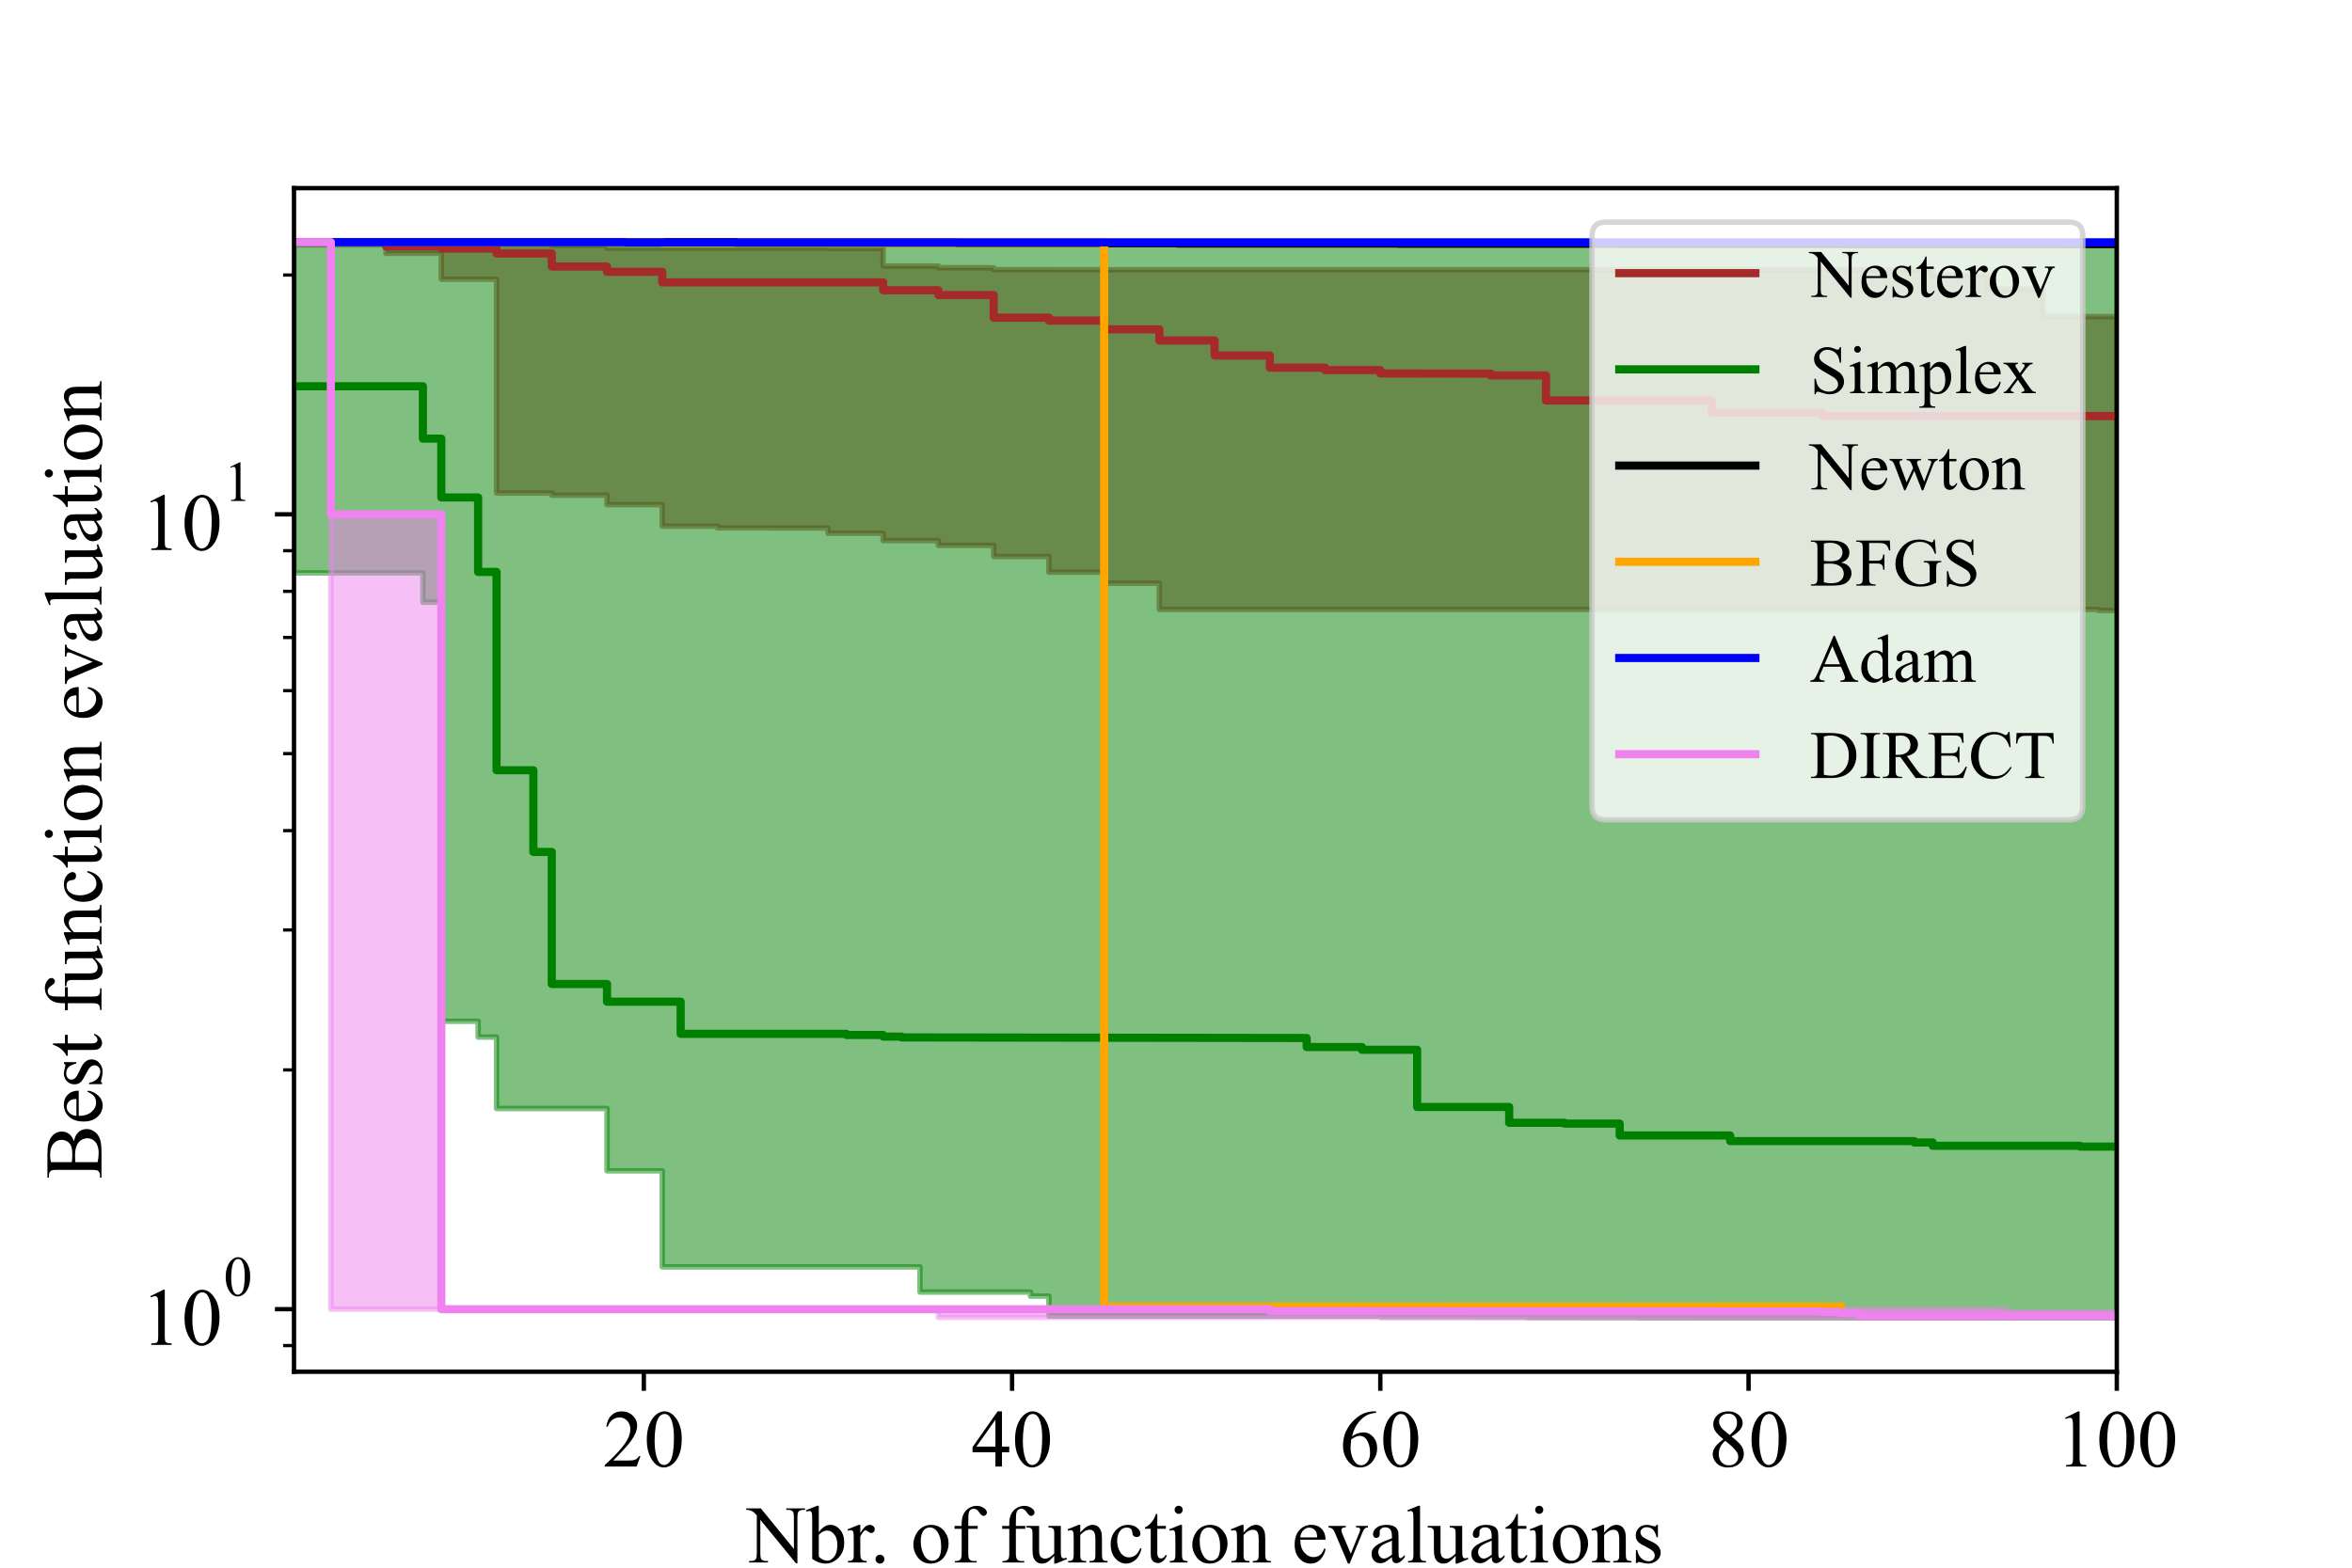 <?xml version="1.0" encoding="utf-8" standalone="no"?>
<!DOCTYPE svg PUBLIC "-//W3C//DTD SVG 1.1//EN"
  "http://www.w3.org/Graphics/SVG/1.1/DTD/svg11.dtd">
<!-- Created with matplotlib (https://matplotlib.org/) -->
<svg height="288pt" version="1.1" viewBox="0 0 432 288" width="432pt" xmlns="http://www.w3.org/2000/svg" xmlns:xlink="http://www.w3.org/1999/xlink">
 <defs>
  <style type="text/css">*{stroke-linecap:butt;stroke-linejoin:round;}</style>
 </defs>
 <g id="figure_1">
  <g id="patch_1">
   <path d="M 0 288 
L 432 288 
L 432 0 
L 0 0 
z
" style="fill:#ffffff;"/>
  </g>
  <g id="axes_1">
   <g id="patch_2">
    <path d="M 54 252 
L 388.8 252 
L 388.8 34.56 
L 54 34.56 
z
" style="fill:#ffffff;"/>
   </g>
   <g id="PolyCollection_1">
    <defs>
     <path d="M 54 -243.515 
L 54 -243.018 
L 57.382 -243.018 
L 57.382 -243.018 
L 60.764 -243.018 
L 60.764 -243.018 
L 64.145 -243.018 
L 64.145 -243.018 
L 67.527 -243.018 
L 67.527 -243.018 
L 70.909 -243.018 
L 70.909 -241.469 
L 74.291 -241.469 
L 74.291 -241.469 
L 77.673 -241.469 
L 77.673 -241.469 
L 81.055 -241.469 
L 81.055 -236.702 
L 84.436 -236.702 
L 84.436 -236.702 
L 87.818 -236.702 
L 87.818 -236.702 
L 91.2 -236.702 
L 91.2 -197.425 
L 94.582 -197.425 
L 94.582 -197.425 
L 97.964 -197.425 
L 97.964 -197.425 
L 101.345 -197.425 
L 101.345 -197.02 
L 104.727 -197.02 
L 104.727 -197.02 
L 108.109 -197.02 
L 108.109 -197.02 
L 111.491 -197.02 
L 111.491 -195.287 
L 114.873 -195.287 
L 114.873 -195.287 
L 118.255 -195.287 
L 118.255 -195.287 
L 121.636 -195.287 
L 121.636 -191.345 
L 125.018 -191.345 
L 125.018 -191.345 
L 128.4 -191.345 
L 128.4 -191.345 
L 131.782 -191.345 
L 131.782 -191.025 
L 135.164 -191.025 
L 135.164 -191.025 
L 138.545 -191.025 
L 138.545 -191.025 
L 141.927 -191.025 
L 141.927 -191.011 
L 145.309 -191.011 
L 145.309 -191.011 
L 148.691 -191.011 
L 148.691 -191.011 
L 152.073 -191.011 
L 152.073 -190.042 
L 155.455 -190.042 
L 155.455 -190.042 
L 158.836 -190.042 
L 158.836 -190.042 
L 162.218 -190.042 
L 162.218 -188.693 
L 165.6 -188.693 
L 165.6 -188.693 
L 168.982 -188.693 
L 168.982 -188.693 
L 172.364 -188.693 
L 172.364 -187.807 
L 175.745 -187.807 
L 175.745 -187.807 
L 179.127 -187.807 
L 179.127 -187.807 
L 182.509 -187.807 
L 182.509 -185.766 
L 185.891 -185.766 
L 185.891 -185.766 
L 189.273 -185.766 
L 189.273 -185.766 
L 192.655 -185.766 
L 192.655 -182.875 
L 196.036 -182.875 
L 196.036 -182.875 
L 199.418 -182.875 
L 199.418 -182.875 
L 202.8 -182.875 
L 202.8 -180.856 
L 206.182 -180.856 
L 206.182 -180.856 
L 209.564 -180.856 
L 209.564 -180.856 
L 212.945 -180.856 
L 212.945 -176.041 
L 216.327 -176.041 
L 216.327 -176.041 
L 219.709 -176.041 
L 219.709 -176.041 
L 223.091 -176.041 
L 223.091 -176.041 
L 226.473 -176.041 
L 226.473 -176.041 
L 229.855 -176.041 
L 229.855 -176.041 
L 233.236 -176.041 
L 233.236 -176.041 
L 236.618 -176.041 
L 236.618 -176.041 
L 240 -176.041 
L 240 -176.041 
L 243.382 -176.041 
L 243.382 -176.041 
L 246.764 -176.041 
L 246.764 -176.041 
L 250.145 -176.041 
L 250.145 -176.041 
L 253.527 -176.041 
L 253.527 -176.041 
L 256.909 -176.041 
L 256.909 -176.041 
L 260.291 -176.041 
L 260.291 -176.041 
L 263.673 -176.041 
L 263.673 -176.041 
L 267.055 -176.041 
L 267.055 -176.041 
L 270.436 -176.041 
L 270.436 -176.041 
L 273.818 -176.041 
L 273.818 -176.041 
L 277.2 -176.041 
L 277.2 -176.041 
L 280.582 -176.041 
L 280.582 -176.041 
L 283.964 -176.041 
L 283.964 -176.041 
L 287.345 -176.041 
L 287.345 -176.041 
L 290.727 -176.041 
L 290.727 -176.041 
L 294.109 -176.041 
L 294.109 -176.041 
L 297.491 -176.041 
L 297.491 -176.041 
L 300.873 -176.041 
L 300.873 -176.041 
L 304.255 -176.041 
L 304.255 -176.041 
L 307.636 -176.041 
L 307.636 -176.041 
L 311.018 -176.041 
L 311.018 -176.041 
L 314.4 -176.041 
L 314.4 -176.041 
L 317.782 -176.041 
L 317.782 -176.041 
L 321.164 -176.041 
L 321.164 -176.041 
L 324.545 -176.041 
L 324.545 -176.041 
L 327.927 -176.041 
L 327.927 -176.041 
L 331.309 -176.041 
L 331.309 -176.041 
L 334.691 -176.041 
L 334.691 -176.041 
L 338.073 -176.041 
L 338.073 -176.041 
L 341.455 -176.041 
L 341.455 -176.041 
L 344.836 -176.041 
L 344.836 -176.041 
L 348.218 -176.041 
L 348.218 -176.041 
L 351.6 -176.041 
L 351.6 -176.041 
L 354.982 -176.041 
L 354.982 -176.041 
L 358.364 -176.041 
L 358.364 -176.041 
L 361.745 -176.041 
L 361.745 -176.041 
L 365.127 -176.041 
L 365.127 -176.041 
L 368.509 -176.041 
L 368.509 -176.041 
L 371.891 -176.041 
L 371.891 -176.041 
L 375.273 -176.041 
L 375.273 -176.041 
L 378.655 -176.041 
L 378.655 -176.041 
L 382.036 -176.041 
L 382.036 -176.041 
L 385.418 -176.041 
L 385.418 -175.854 
L 388.8 -175.854 
L 388.8 -175.854 
L 388.8 -229.842 
L 388.8 -229.842 
L 388.8 -229.842 
L 385.418 -229.842 
L 385.418 -229.842 
L 382.036 -229.842 
L 382.036 -229.842 
L 378.655 -229.842 
L 378.655 -229.842 
L 375.273 -229.842 
L 375.273 -234.903 
L 371.891 -234.903 
L 371.891 -234.903 
L 368.509 -234.903 
L 368.509 -234.903 
L 365.127 -234.903 
L 365.127 -237.435 
L 361.745 -237.435 
L 361.745 -237.435 
L 358.364 -237.435 
L 358.364 -237.435 
L 354.982 -237.435 
L 354.982 -238.45 
L 351.6 -238.45 
L 351.6 -238.45 
L 348.218 -238.45 
L 348.218 -238.45 
L 344.836 -238.45 
L 344.836 -238.45 
L 341.455 -238.45 
L 341.455 -238.45 
L 338.073 -238.45 
L 338.073 -238.45 
L 334.691 -238.45 
L 334.691 -238.45 
L 331.309 -238.45 
L 331.309 -238.45 
L 327.927 -238.45 
L 327.927 -238.45 
L 324.545 -238.45 
L 324.545 -238.45 
L 321.164 -238.45 
L 321.164 -238.45 
L 317.782 -238.45 
L 317.782 -238.45 
L 314.4 -238.45 
L 314.4 -238.45 
L 311.018 -238.45 
L 311.018 -238.45 
L 307.636 -238.45 
L 307.636 -238.45 
L 304.255 -238.45 
L 304.255 -238.45 
L 300.873 -238.45 
L 300.873 -238.45 
L 297.491 -238.45 
L 297.491 -238.45 
L 294.109 -238.45 
L 294.109 -238.45 
L 290.727 -238.45 
L 290.727 -238.45 
L 287.345 -238.45 
L 287.345 -238.45 
L 283.964 -238.45 
L 283.964 -238.45 
L 280.582 -238.45 
L 280.582 -238.45 
L 277.2 -238.45 
L 277.2 -238.45 
L 273.818 -238.45 
L 273.818 -238.45 
L 270.436 -238.45 
L 270.436 -238.45 
L 267.055 -238.45 
L 267.055 -238.45 
L 263.673 -238.45 
L 263.673 -238.45 
L 260.291 -238.45 
L 260.291 -238.45 
L 256.909 -238.45 
L 256.909 -238.45 
L 253.527 -238.45 
L 253.527 -238.45 
L 250.145 -238.45 
L 250.145 -238.45 
L 246.764 -238.45 
L 246.764 -238.45 
L 243.382 -238.45 
L 243.382 -238.45 
L 240 -238.45 
L 240 -238.45 
L 236.618 -238.45 
L 236.618 -238.45 
L 233.236 -238.45 
L 233.236 -238.45 
L 229.855 -238.45 
L 229.855 -238.45 
L 226.473 -238.45 
L 226.473 -238.45 
L 223.091 -238.45 
L 223.091 -238.45 
L 219.709 -238.45 
L 219.709 -238.45 
L 216.327 -238.45 
L 216.327 -238.45 
L 212.945 -238.45 
L 212.945 -238.45 
L 209.564 -238.45 
L 209.564 -238.45 
L 206.182 -238.45 
L 206.182 -238.45 
L 202.8 -238.45 
L 202.8 -238.45 
L 199.418 -238.45 
L 199.418 -238.45 
L 196.036 -238.45 
L 196.036 -238.45 
L 192.655 -238.45 
L 192.655 -238.458 
L 189.273 -238.458 
L 189.273 -238.458 
L 185.891 -238.458 
L 185.891 -238.458 
L 182.509 -238.458 
L 182.509 -238.812 
L 179.127 -238.812 
L 179.127 -238.812 
L 175.745 -238.812 
L 175.745 -238.812 
L 172.364 -238.812 
L 172.364 -239.129 
L 168.982 -239.129 
L 168.982 -239.129 
L 165.6 -239.129 
L 165.6 -239.129 
L 162.218 -239.129 
L 162.218 -242.348 
L 158.836 -242.348 
L 158.836 -242.348 
L 155.455 -242.348 
L 155.455 -242.348 
L 152.073 -242.348 
L 152.073 -242.409 
L 148.691 -242.409 
L 148.691 -242.409 
L 145.309 -242.409 
L 145.309 -242.409 
L 141.927 -242.409 
L 141.927 -242.409 
L 138.545 -242.409 
L 138.545 -242.409 
L 135.164 -242.409 
L 135.164 -242.409 
L 131.782 -242.409 
L 131.782 -242.409 
L 128.4 -242.409 
L 128.4 -242.409 
L 125.018 -242.409 
L 125.018 -242.409 
L 121.636 -242.409 
L 121.636 -242.409 
L 118.255 -242.409 
L 118.255 -242.409 
L 114.873 -242.409 
L 114.873 -242.409 
L 111.491 -242.409 
L 111.491 -242.926 
L 108.109 -242.926 
L 108.109 -242.926 
L 104.727 -242.926 
L 104.727 -242.926 
L 101.345 -242.926 
L 101.345 -243.186 
L 97.964 -243.186 
L 97.964 -243.186 
L 94.582 -243.186 
L 94.582 -243.186 
L 91.2 -243.186 
L 91.2 -243.515 
L 87.818 -243.515 
L 87.818 -243.515 
L 84.436 -243.515 
L 84.436 -243.515 
L 81.055 -243.515 
L 81.055 -243.515 
L 77.673 -243.515 
L 77.673 -243.515 
L 74.291 -243.515 
L 74.291 -243.515 
L 70.909 -243.515 
L 70.909 -243.515 
L 67.527 -243.515 
L 67.527 -243.515 
L 64.145 -243.515 
L 64.145 -243.515 
L 60.764 -243.515 
L 60.764 -243.515 
L 57.382 -243.515 
L 57.382 -243.515 
L 54 -243.515 
z
" id="ma9d53ab971" style="stroke:#a52a2a;stroke-opacity:0.5;"/>
    </defs>
    <g clip-path="url(#p924ffb8727)">
     <use style="fill:#a52a2a;fill-opacity:0.5;stroke:#a52a2a;stroke-opacity:0.5;" x="0" xlink:href="#ma9d53ab971" y="288"/>
    </g>
   </g>
   <g id="PolyCollection_2">
    <defs>
     <path d="M 54 -243.556 
L 54 -182.75 
L 57.382 -182.75 
L 57.382 -182.75 
L 60.764 -182.75 
L 60.764 -182.75 
L 64.145 -182.75 
L 64.145 -182.75 
L 67.527 -182.75 
L 67.527 -182.75 
L 70.909 -182.75 
L 70.909 -182.75 
L 74.291 -182.75 
L 74.291 -182.75 
L 77.673 -182.75 
L 77.673 -177.375 
L 81.055 -177.375 
L 81.055 -100.384 
L 84.436 -100.384 
L 84.436 -100.384 
L 87.818 -100.384 
L 87.818 -97.478 
L 91.2 -97.478 
L 91.2 -84.357 
L 94.582 -84.357 
L 94.582 -84.357 
L 97.964 -84.357 
L 97.964 -84.357 
L 101.345 -84.357 
L 101.345 -84.357 
L 104.727 -84.357 
L 104.727 -84.357 
L 108.109 -84.357 
L 108.109 -84.357 
L 111.491 -84.357 
L 111.491 -72.907 
L 114.873 -72.907 
L 114.873 -72.907 
L 118.255 -72.907 
L 118.255 -72.907 
L 121.636 -72.907 
L 121.636 -55.26 
L 125.018 -55.26 
L 125.018 -55.26 
L 128.4 -55.26 
L 128.4 -55.26 
L 131.782 -55.26 
L 131.782 -55.26 
L 135.164 -55.26 
L 135.164 -55.26 
L 138.545 -55.26 
L 138.545 -55.26 
L 141.927 -55.26 
L 141.927 -55.26 
L 145.309 -55.26 
L 145.309 -55.26 
L 148.691 -55.26 
L 148.691 -55.26 
L 152.073 -55.26 
L 152.073 -55.26 
L 155.455 -55.26 
L 155.455 -55.26 
L 158.836 -55.26 
L 158.836 -55.26 
L 162.218 -55.26 
L 162.218 -55.26 
L 165.6 -55.26 
L 165.6 -55.26 
L 168.982 -55.26 
L 168.982 -50.634 
L 172.364 -50.634 
L 172.364 -50.634 
L 175.745 -50.634 
L 175.745 -50.634 
L 179.127 -50.634 
L 179.127 -50.634 
L 182.509 -50.634 
L 182.509 -50.634 
L 185.891 -50.634 
L 185.891 -50.634 
L 189.273 -50.634 
L 189.273 -49.893 
L 192.655 -49.893 
L 192.655 -46.229 
L 196.036 -46.229 
L 196.036 -46.229 
L 199.418 -46.229 
L 199.418 -46.229 
L 202.8 -46.229 
L 202.8 -46.229 
L 206.182 -46.229 
L 206.182 -46.229 
L 209.564 -46.229 
L 209.564 -46.229 
L 212.945 -46.229 
L 212.945 -46.229 
L 216.327 -46.229 
L 216.327 -46.229 
L 219.709 -46.229 
L 219.709 -46.229 
L 223.091 -46.229 
L 223.091 -46.229 
L 226.473 -46.229 
L 226.473 -46.229 
L 229.855 -46.229 
L 229.855 -46.229 
L 233.236 -46.229 
L 233.236 -46.229 
L 236.618 -46.229 
L 236.618 -46.229 
L 240 -46.229 
L 240 -46.229 
L 243.382 -46.229 
L 243.382 -46.229 
L 246.764 -46.229 
L 246.764 -46.229 
L 250.145 -46.229 
L 250.145 -46.229 
L 253.527 -46.229 
L 253.527 -46.146 
L 256.909 -46.146 
L 256.909 -46.146 
L 260.291 -46.146 
L 260.291 -46.146 
L 263.673 -46.146 
L 263.673 -46.146 
L 267.055 -46.146 
L 267.055 -46.146 
L 270.436 -46.146 
L 270.436 -46.108 
L 273.818 -46.108 
L 273.818 -46.108 
L 277.2 -46.108 
L 277.2 -46.108 
L 280.582 -46.108 
L 280.582 -45.981 
L 283.964 -45.981 
L 283.964 -45.981 
L 287.345 -45.981 
L 287.345 -45.981 
L 290.727 -45.981 
L 290.727 -45.966 
L 294.109 -45.966 
L 294.109 -45.966 
L 297.491 -45.966 
L 297.491 -45.966 
L 300.873 -45.966 
L 300.873 -45.891 
L 304.255 -45.891 
L 304.255 -45.891 
L 307.636 -45.891 
L 307.636 -45.891 
L 311.018 -45.891 
L 311.018 -45.887 
L 314.4 -45.887 
L 314.4 -45.887 
L 317.782 -45.887 
L 317.782 -45.887 
L 321.164 -45.887 
L 321.164 -45.887 
L 324.545 -45.887 
L 324.545 -45.887 
L 327.927 -45.887 
L 327.927 -45.887 
L 331.309 -45.887 
L 331.309 -45.887 
L 334.691 -45.887 
L 334.691 -45.887 
L 338.073 -45.887 
L 338.073 -45.887 
L 341.455 -45.887 
L 341.455 -45.887 
L 344.836 -45.887 
L 344.836 -45.887 
L 348.218 -45.887 
L 348.218 -45.887 
L 351.6 -45.887 
L 351.6 -45.887 
L 354.982 -45.887 
L 354.982 -45.887 
L 358.364 -45.887 
L 358.364 -45.887 
L 361.745 -45.887 
L 361.745 -45.887 
L 365.127 -45.887 
L 365.127 -45.887 
L 368.509 -45.887 
L 368.509 -45.887 
L 371.891 -45.887 
L 371.891 -45.887 
L 375.273 -45.887 
L 375.273 -45.887 
L 378.655 -45.887 
L 378.655 -45.887 
L 382.036 -45.887 
L 382.036 -45.887 
L 385.418 -45.887 
L 385.418 -45.887 
L 388.8 -45.887 
L 388.8 -45.887 
L 388.8 -243.515 
L 388.8 -243.515 
L 388.8 -243.515 
L 385.418 -243.515 
L 385.418 -243.515 
L 382.036 -243.515 
L 382.036 -243.515 
L 378.655 -243.515 
L 378.655 -243.515 
L 375.273 -243.515 
L 375.273 -243.515 
L 371.891 -243.515 
L 371.891 -243.515 
L 368.509 -243.515 
L 368.509 -243.515 
L 365.127 -243.515 
L 365.127 -243.515 
L 361.745 -243.515 
L 361.745 -243.515 
L 358.364 -243.515 
L 358.364 -243.515 
L 354.982 -243.515 
L 354.982 -243.515 
L 351.6 -243.515 
L 351.6 -243.515 
L 348.218 -243.515 
L 348.218 -243.515 
L 344.836 -243.515 
L 344.836 -243.515 
L 341.455 -243.515 
L 341.455 -243.515 
L 338.073 -243.515 
L 338.073 -243.515 
L 334.691 -243.515 
L 334.691 -243.515 
L 331.309 -243.515 
L 331.309 -243.515 
L 327.927 -243.515 
L 327.927 -243.515 
L 324.545 -243.515 
L 324.545 -243.515 
L 321.164 -243.515 
L 321.164 -243.515 
L 317.782 -243.515 
L 317.782 -243.515 
L 314.4 -243.515 
L 314.4 -243.515 
L 311.018 -243.515 
L 311.018 -243.515 
L 307.636 -243.515 
L 307.636 -243.515 
L 304.255 -243.515 
L 304.255 -243.515 
L 300.873 -243.515 
L 300.873 -243.515 
L 297.491 -243.515 
L 297.491 -243.515 
L 294.109 -243.515 
L 294.109 -243.515 
L 290.727 -243.515 
L 290.727 -243.515 
L 287.345 -243.515 
L 287.345 -243.515 
L 283.964 -243.515 
L 283.964 -243.515 
L 280.582 -243.515 
L 280.582 -243.515 
L 277.2 -243.515 
L 277.2 -243.515 
L 273.818 -243.515 
L 273.818 -243.515 
L 270.436 -243.515 
L 270.436 -243.515 
L 267.055 -243.515 
L 267.055 -243.515 
L 263.673 -243.515 
L 263.673 -243.515 
L 260.291 -243.515 
L 260.291 -243.515 
L 256.909 -243.515 
L 256.909 -243.515 
L 253.527 -243.515 
L 253.527 -243.515 
L 250.145 -243.515 
L 250.145 -243.515 
L 246.764 -243.515 
L 246.764 -243.515 
L 243.382 -243.515 
L 243.382 -243.515 
L 240 -243.515 
L 240 -243.515 
L 236.618 -243.515 
L 236.618 -243.515 
L 233.236 -243.515 
L 233.236 -243.515 
L 229.855 -243.515 
L 229.855 -243.515 
L 226.473 -243.515 
L 226.473 -243.515 
L 223.091 -243.515 
L 223.091 -243.515 
L 219.709 -243.515 
L 219.709 -243.515 
L 216.327 -243.515 
L 216.327 -243.515 
L 212.945 -243.515 
L 212.945 -243.515 
L 209.564 -243.515 
L 209.564 -243.515 
L 206.182 -243.515 
L 206.182 -243.515 
L 202.8 -243.515 
L 202.8 -243.515 
L 199.418 -243.515 
L 199.418 -243.515 
L 196.036 -243.515 
L 196.036 -243.515 
L 192.655 -243.515 
L 192.655 -243.517 
L 189.273 -243.517 
L 189.273 -243.517 
L 185.891 -243.517 
L 185.891 -243.52 
L 182.509 -243.52 
L 182.509 -243.52 
L 179.127 -243.52 
L 179.127 -243.52 
L 175.745 -243.52 
L 175.745 -243.52 
L 172.364 -243.52 
L 172.364 -243.52 
L 168.982 -243.52 
L 168.982 -243.52 
L 165.6 -243.52 
L 165.6 -243.52 
L 162.218 -243.52 
L 162.218 -243.52 
L 158.836 -243.52 
L 158.836 -243.52 
L 155.455 -243.52 
L 155.455 -243.526 
L 152.073 -243.526 
L 152.073 -243.526 
L 148.691 -243.526 
L 148.691 -243.526 
L 145.309 -243.526 
L 145.309 -243.526 
L 141.927 -243.526 
L 141.927 -243.526 
L 138.545 -243.526 
L 138.545 -243.526 
L 135.164 -243.526 
L 135.164 -243.526 
L 131.782 -243.526 
L 131.782 -243.526 
L 128.4 -243.526 
L 128.4 -243.526 
L 125.018 -243.526 
L 125.018 -243.537 
L 121.636 -243.537 
L 121.636 -243.537 
L 118.255 -243.537 
L 118.255 -243.537 
L 114.873 -243.537 
L 114.873 -243.556 
L 111.491 -243.556 
L 111.491 -243.556 
L 108.109 -243.556 
L 108.109 -243.556 
L 104.727 -243.556 
L 104.727 -243.556 
L 101.345 -243.556 
L 101.345 -243.556 
L 97.964 -243.556 
L 97.964 -243.556 
L 94.582 -243.556 
L 94.582 -243.556 
L 91.2 -243.556 
L 91.2 -243.556 
L 87.818 -243.556 
L 87.818 -243.556 
L 84.436 -243.556 
L 84.436 -243.556 
L 81.055 -243.556 
L 81.055 -243.556 
L 77.673 -243.556 
L 77.673 -243.556 
L 74.291 -243.556 
L 74.291 -243.556 
L 70.909 -243.556 
L 70.909 -243.556 
L 67.527 -243.556 
L 67.527 -243.556 
L 64.145 -243.556 
L 64.145 -243.556 
L 60.764 -243.556 
L 60.764 -243.556 
L 57.382 -243.556 
L 57.382 -243.556 
L 54 -243.556 
z
" id="m19fd7fd6cc" style="stroke:#008000;stroke-opacity:0.5;"/>
    </defs>
    <g clip-path="url(#p924ffb8727)">
     <use style="fill:#008000;fill-opacity:0.5;stroke:#008000;stroke-opacity:0.5;" x="0" xlink:href="#m19fd7fd6cc" y="288"/>
    </g>
   </g>
   <g id="PolyCollection_3">
    <defs>
     <path d="M 54 -243.515 
L 54 -243.515 
L 57.382 -243.515 
L 57.382 -243.515 
L 60.764 -243.515 
L 60.764 -47.489 
L 64.145 -47.489 
L 64.145 -47.489 
L 67.527 -47.489 
L 67.527 -47.489 
L 70.909 -47.489 
L 70.909 -47.489 
L 74.291 -47.489 
L 74.291 -47.489 
L 77.673 -47.489 
L 77.673 -47.489 
L 81.055 -47.489 
L 81.055 -47.489 
L 84.436 -47.489 
L 84.436 -47.489 
L 87.818 -47.489 
L 87.818 -47.489 
L 91.2 -47.489 
L 91.2 -47.489 
L 94.582 -47.489 
L 94.582 -47.489 
L 97.964 -47.489 
L 97.964 -47.489 
L 101.345 -47.489 
L 101.345 -47.489 
L 104.727 -47.489 
L 104.727 -47.489 
L 108.109 -47.489 
L 108.109 -47.489 
L 111.491 -47.489 
L 111.491 -47.489 
L 114.873 -47.489 
L 114.873 -47.489 
L 118.255 -47.489 
L 118.255 -47.489 
L 121.636 -47.489 
L 121.636 -47.489 
L 125.018 -47.489 
L 125.018 -47.489 
L 128.4 -47.489 
L 128.4 -47.489 
L 131.782 -47.489 
L 131.782 -47.489 
L 135.164 -47.489 
L 135.164 -47.489 
L 138.545 -47.489 
L 138.545 -47.489 
L 141.927 -47.489 
L 141.927 -47.489 
L 145.309 -47.489 
L 145.309 -47.489 
L 148.691 -47.489 
L 148.691 -47.489 
L 152.073 -47.489 
L 152.073 -47.489 
L 155.455 -47.489 
L 155.455 -47.489 
L 158.836 -47.489 
L 158.836 -47.489 
L 162.218 -47.489 
L 162.218 -47.489 
L 165.6 -47.489 
L 165.6 -47.489 
L 168.982 -47.489 
L 168.982 -47.489 
L 172.364 -47.489 
L 172.364 -45.993 
L 175.745 -45.993 
L 175.745 -45.993 
L 179.127 -45.993 
L 179.127 -45.993 
L 182.509 -45.993 
L 182.509 -45.993 
L 185.891 -45.993 
L 185.891 -45.993 
L 189.273 -45.993 
L 189.273 -45.993 
L 192.655 -45.993 
L 192.655 -45.993 
L 196.036 -45.993 
L 196.036 -45.993 
L 199.418 -45.993 
L 199.418 -45.993 
L 202.8 -45.993 
L 202.8 -45.993 
L 206.182 -45.993 
L 206.182 -45.993 
L 209.564 -45.993 
L 209.564 -45.993 
L 212.945 -45.993 
L 212.945 -45.993 
L 216.327 -45.993 
L 216.327 -45.993 
L 219.709 -45.993 
L 219.709 -45.993 
L 223.091 -45.993 
L 223.091 -45.993 
L 226.473 -45.993 
L 226.473 -45.993 
L 229.855 -45.993 
L 229.855 -45.993 
L 233.236 -45.993 
L 233.236 -45.993 
L 236.618 -45.993 
L 236.618 -45.993 
L 240 -45.993 
L 240 -45.993 
L 243.382 -45.993 
L 243.382 -45.993 
L 246.764 -45.993 
L 246.764 -45.993 
L 250.145 -45.993 
L 250.145 -45.993 
L 253.527 -45.993 
L 253.527 -45.884 
L 256.909 -45.884 
L 256.909 -45.884 
L 260.291 -45.884 
L 260.291 -45.884 
L 263.673 -45.884 
L 263.673 -45.884 
L 267.055 -45.884 
L 267.055 -45.884 
L 270.436 -45.884 
L 270.436 -45.884 
L 273.818 -45.884 
L 273.818 -45.884 
L 277.2 -45.884 
L 277.2 -45.884 
L 280.582 -45.884 
L 280.582 -45.884 
L 283.964 -45.884 
L 283.964 -45.884 
L 287.345 -45.884 
L 287.345 -45.884 
L 290.727 -45.884 
L 290.727 -45.884 
L 294.109 -45.884 
L 294.109 -45.884 
L 297.491 -45.884 
L 297.491 -45.884 
L 300.873 -45.884 
L 300.873 -45.884 
L 304.255 -45.884 
L 304.255 -45.884 
L 307.636 -45.884 
L 307.636 -45.884 
L 311.018 -45.884 
L 311.018 -45.884 
L 314.4 -45.884 
L 314.4 -45.884 
L 317.782 -45.884 
L 317.782 -45.884 
L 321.164 -45.884 
L 321.164 -45.884 
L 324.545 -45.884 
L 324.545 -45.884 
L 327.927 -45.884 
L 327.927 -45.884 
L 331.309 -45.884 
L 331.309 -45.884 
L 334.691 -45.884 
L 334.691 -45.884 
L 338.073 -45.884 
L 338.073 -45.884 
L 341.455 -45.884 
L 341.455 -45.884 
L 344.836 -45.884 
L 344.836 -45.884 
L 348.218 -45.884 
L 348.218 -45.884 
L 351.6 -45.884 
L 351.6 -45.884 
L 354.982 -45.884 
L 354.982 -45.884 
L 358.364 -45.884 
L 358.364 -45.884 
L 361.745 -45.884 
L 361.745 -45.884 
L 365.127 -45.884 
L 365.127 -45.884 
L 368.509 -45.884 
L 368.509 -45.884 
L 371.891 -45.884 
L 371.891 -45.884 
L 375.273 -45.884 
L 375.273 -45.884 
L 378.655 -45.884 
L 378.655 -45.884 
L 382.036 -45.884 
L 382.036 -45.884 
L 385.418 -45.884 
L 385.418 -45.884 
L 388.8 -45.884 
L 388.8 -45.884 
L 388.8 -46.968 
L 388.8 -46.968 
L 388.8 -46.968 
L 385.418 -46.968 
L 385.418 -46.968 
L 382.036 -46.968 
L 382.036 -46.968 
L 378.655 -46.968 
L 378.655 -46.968 
L 375.273 -46.968 
L 375.273 -46.968 
L 371.891 -46.968 
L 371.891 -46.968 
L 368.509 -46.968 
L 368.509 -47.461 
L 365.127 -47.461 
L 365.127 -47.489 
L 361.745 -47.489 
L 361.745 -47.489 
L 358.364 -47.489 
L 358.364 -47.489 
L 354.982 -47.489 
L 354.982 -47.489 
L 351.6 -47.489 
L 351.6 -47.489 
L 348.218 -47.489 
L 348.218 -47.489 
L 344.836 -47.489 
L 344.836 -47.489 
L 341.455 -47.489 
L 341.455 -47.489 
L 338.073 -47.489 
L 338.073 -47.489 
L 334.691 -47.489 
L 334.691 -47.489 
L 331.309 -47.489 
L 331.309 -47.489 
L 327.927 -47.489 
L 327.927 -47.489 
L 324.545 -47.489 
L 324.545 -47.489 
L 321.164 -47.489 
L 321.164 -47.489 
L 317.782 -47.489 
L 317.782 -47.489 
L 314.4 -47.489 
L 314.4 -47.489 
L 311.018 -47.489 
L 311.018 -47.489 
L 307.636 -47.489 
L 307.636 -47.489 
L 304.255 -47.489 
L 304.255 -47.489 
L 300.873 -47.489 
L 300.873 -47.489 
L 297.491 -47.489 
L 297.491 -47.489 
L 294.109 -47.489 
L 294.109 -47.489 
L 290.727 -47.489 
L 290.727 -47.489 
L 287.345 -47.489 
L 287.345 -47.489 
L 283.964 -47.489 
L 283.964 -47.489 
L 280.582 -47.489 
L 280.582 -47.489 
L 277.2 -47.489 
L 277.2 -47.489 
L 273.818 -47.489 
L 273.818 -47.489 
L 270.436 -47.489 
L 270.436 -47.489 
L 267.055 -47.489 
L 267.055 -47.489 
L 263.673 -47.489 
L 263.673 -47.489 
L 260.291 -47.489 
L 260.291 -47.489 
L 256.909 -47.489 
L 256.909 -47.489 
L 253.527 -47.489 
L 253.527 -47.489 
L 250.145 -47.489 
L 250.145 -47.489 
L 246.764 -47.489 
L 246.764 -47.489 
L 243.382 -47.489 
L 243.382 -47.489 
L 240 -47.489 
L 240 -47.489 
L 236.618 -47.489 
L 236.618 -47.489 
L 233.236 -47.489 
L 233.236 -47.489 
L 229.855 -47.489 
L 229.855 -47.489 
L 226.473 -47.489 
L 226.473 -47.489 
L 223.091 -47.489 
L 223.091 -47.489 
L 219.709 -47.489 
L 219.709 -47.489 
L 216.327 -47.489 
L 216.327 -47.489 
L 212.945 -47.489 
L 212.945 -47.489 
L 209.564 -47.489 
L 209.564 -47.489 
L 206.182 -47.489 
L 206.182 -47.489 
L 202.8 -47.489 
L 202.8 -47.489 
L 199.418 -47.489 
L 199.418 -47.489 
L 196.036 -47.489 
L 196.036 -47.489 
L 192.655 -47.489 
L 192.655 -47.489 
L 189.273 -47.489 
L 189.273 -47.489 
L 185.891 -47.489 
L 185.891 -47.489 
L 182.509 -47.489 
L 182.509 -47.489 
L 179.127 -47.489 
L 179.127 -47.489 
L 175.745 -47.489 
L 175.745 -47.489 
L 172.364 -47.489 
L 172.364 -47.489 
L 168.982 -47.489 
L 168.982 -47.489 
L 165.6 -47.489 
L 165.6 -47.489 
L 162.218 -47.489 
L 162.218 -47.489 
L 158.836 -47.489 
L 158.836 -47.489 
L 155.455 -47.489 
L 155.455 -47.489 
L 152.073 -47.489 
L 152.073 -47.489 
L 148.691 -47.489 
L 148.691 -47.489 
L 145.309 -47.489 
L 145.309 -47.489 
L 141.927 -47.489 
L 141.927 -47.489 
L 138.545 -47.489 
L 138.545 -47.489 
L 135.164 -47.489 
L 135.164 -47.489 
L 131.782 -47.489 
L 131.782 -47.489 
L 128.4 -47.489 
L 128.4 -47.489 
L 125.018 -47.489 
L 125.018 -47.489 
L 121.636 -47.489 
L 121.636 -47.489 
L 118.255 -47.489 
L 118.255 -47.489 
L 114.873 -47.489 
L 114.873 -47.489 
L 111.491 -47.489 
L 111.491 -47.489 
L 108.109 -47.489 
L 108.109 -47.489 
L 104.727 -47.489 
L 104.727 -47.489 
L 101.345 -47.489 
L 101.345 -47.489 
L 97.964 -47.489 
L 97.964 -47.489 
L 94.582 -47.489 
L 94.582 -47.489 
L 91.2 -47.489 
L 91.2 -47.489 
L 87.818 -47.489 
L 87.818 -47.489 
L 84.436 -47.489 
L 84.436 -47.489 
L 81.055 -47.489 
L 81.055 -193.513 
L 77.673 -193.513 
L 77.673 -193.513 
L 74.291 -193.513 
L 74.291 -193.513 
L 70.909 -193.513 
L 70.909 -193.513 
L 67.527 -193.513 
L 67.527 -193.513 
L 64.145 -193.513 
L 64.145 -193.513 
L 60.764 -193.513 
L 60.764 -243.515 
L 57.382 -243.515 
L 57.382 -243.515 
L 54 -243.515 
z
" id="m026bb9bd56" style="stroke:#ee82ee;stroke-opacity:0.5;"/>
    </defs>
    <g clip-path="url(#p924ffb8727)">
     <use style="fill:#ee82ee;fill-opacity:0.5;stroke:#ee82ee;stroke-opacity:0.5;" x="0" xlink:href="#m026bb9bd56" y="288"/>
    </g>
   </g>
   <g id="matplotlib.axis_1">
    <g id="xtick_1">
     <g id="line2d_1">
      <defs>
       <path d="M 0 0 
L 0 3.5 
" id="mcdc5a75960" style="stroke:#000000;stroke-width:0.8;"/>
      </defs>
      <g>
       <use style="stroke:#000000;stroke-width:0.8;" x="118.255" xlink:href="#mcdc5a75960" y="252"/>
      </g>
     </g>
     <g id="text_1">
      <!-- 20 -->
      <g transform="translate(110.755 269.416)scale(0.15 -0.15)">
       <defs>
        <path d="M 45.844 12.75 
L 41.219 0 
L 2.156 0 
L 2.156 1.812 
Q 19.391 17.531 26.422 27.484 
Q 33.453 37.453 33.453 45.703 
Q 33.453 52 29.594 56.047 
Q 25.734 60.109 20.359 60.109 
Q 15.484 60.109 11.594 57.25 
Q 7.719 54.391 5.859 48.875 
L 4.047 48.875 
Q 5.281 57.906 10.328 62.734 
Q 15.375 67.578 22.953 67.578 
Q 31 67.578 36.391 62.406 
Q 41.797 57.234 41.797 50.203 
Q 41.797 45.172 39.453 40.141 
Q 35.844 32.234 27.734 23.391 
Q 15.578 10.109 12.547 7.375 
L 29.828 7.375 
Q 35.109 7.375 37.234 7.766 
Q 39.359 8.156 41.062 9.344 
Q 42.781 10.547 44.047 12.75 
z
" id="TimesNewRomanPSMT-50"/>
        <path d="M 3.609 32.719 
Q 3.609 44.047 7.031 52.219 
Q 10.453 60.406 16.109 64.406 
Q 20.516 67.578 25.203 67.578 
Q 32.812 67.578 38.875 59.812 
Q 46.438 50.203 46.438 33.734 
Q 46.438 22.219 43.109 14.156 
Q 39.797 6.109 34.641 2.469 
Q 29.5 -1.172 24.703 -1.172 
Q 15.234 -1.172 8.938 10.016 
Q 3.609 19.438 3.609 32.719 
z
M 13.188 31.5 
Q 13.188 17.828 16.547 9.188 
Q 19.344 1.906 24.859 1.906 
Q 27.484 1.906 30.312 4.266 
Q 33.156 6.641 34.625 12.203 
Q 36.859 20.609 36.859 35.891 
Q 36.859 47.219 34.516 54.781 
Q 32.766 60.406 29.984 62.75 
Q 27.984 64.359 25.141 64.359 
Q 21.828 64.359 19.234 61.375 
Q 15.719 57.328 14.453 48.625 
Q 13.188 39.938 13.188 31.5 
z
" id="TimesNewRomanPSMT-48"/>
       </defs>
       <use xlink:href="#TimesNewRomanPSMT-50"/>
       <use x="50" xlink:href="#TimesNewRomanPSMT-48"/>
      </g>
     </g>
    </g>
    <g id="xtick_2">
     <g id="line2d_2">
      <g>
       <use style="stroke:#000000;stroke-width:0.8;" x="185.891" xlink:href="#mcdc5a75960" y="252"/>
      </g>
     </g>
     <g id="text_2">
      <!-- 40 -->
      <g transform="translate(178.391 269.416)scale(0.15 -0.15)">
       <defs>
        <path d="M 46.531 24.422 
L 46.531 17.484 
L 37.641 17.484 
L 37.641 0 
L 29.594 0 
L 29.594 17.484 
L 1.562 17.484 
L 1.562 23.734 
L 32.281 67.578 
L 37.641 67.578 
L 37.641 24.422 
z
M 29.594 24.422 
L 29.594 57.281 
L 6.344 24.422 
z
" id="TimesNewRomanPSMT-52"/>
       </defs>
       <use xlink:href="#TimesNewRomanPSMT-52"/>
       <use x="50" xlink:href="#TimesNewRomanPSMT-48"/>
      </g>
     </g>
    </g>
    <g id="xtick_3">
     <g id="line2d_3">
      <g>
       <use style="stroke:#000000;stroke-width:0.8;" x="253.527" xlink:href="#mcdc5a75960" y="252"/>
      </g>
     </g>
     <g id="text_3">
      <!-- 60 -->
      <g transform="translate(246.027 269.416)scale(0.15 -0.15)">
       <defs>
        <path d="M 44.828 67.578 
L 44.828 65.766 
Q 38.375 65.141 34.297 63.203 
Q 30.219 61.281 26.234 57.328 
Q 22.266 53.375 19.656 48.516 
Q 17.047 43.656 15.281 36.969 
Q 22.312 41.797 29.391 41.797 
Q 36.188 41.797 41.156 36.328 
Q 46.141 30.859 46.141 22.266 
Q 46.141 13.969 41.109 7.125 
Q 35.062 -1.172 25.094 -1.172 
Q 18.312 -1.172 13.578 3.328 
Q 4.297 12.062 4.297 25.984 
Q 4.297 34.859 7.859 42.859 
Q 11.422 50.875 18.031 57.078 
Q 24.656 63.281 30.703 65.422 
Q 36.766 67.578 42 67.578 
z
M 14.453 33.406 
Q 13.578 26.812 13.578 22.75 
Q 13.578 18.062 15.312 12.562 
Q 17.047 7.078 20.453 3.859 
Q 22.953 1.562 26.516 1.562 
Q 30.766 1.562 34.109 5.562 
Q 37.453 9.578 37.453 17 
Q 37.453 25.344 34.125 31.438 
Q 30.812 37.547 24.703 37.547 
Q 22.859 37.547 20.734 36.766 
Q 18.609 35.984 14.453 33.406 
z
" id="TimesNewRomanPSMT-54"/>
       </defs>
       <use xlink:href="#TimesNewRomanPSMT-54"/>
       <use x="50" xlink:href="#TimesNewRomanPSMT-48"/>
      </g>
     </g>
    </g>
    <g id="xtick_4">
     <g id="line2d_4">
      <g>
       <use style="stroke:#000000;stroke-width:0.8;" x="321.164" xlink:href="#mcdc5a75960" y="252"/>
      </g>
     </g>
     <g id="text_4">
      <!-- 80 -->
      <g transform="translate(313.664 269.416)scale(0.15 -0.15)">
       <defs>
        <path d="M 19.188 33.344 
Q 11.328 39.797 9.047 43.703 
Q 6.781 47.609 6.781 51.812 
Q 6.781 58.25 11.766 62.906 
Q 16.75 67.578 25 67.578 
Q 33.016 67.578 37.891 63.234 
Q 42.781 58.891 42.781 53.328 
Q 42.781 49.609 40.141 45.75 
Q 37.5 41.891 29.156 36.672 
Q 37.75 30.031 40.531 26.219 
Q 44.234 21.234 44.234 15.719 
Q 44.234 8.734 38.906 3.781 
Q 33.594 -1.172 24.953 -1.172 
Q 15.531 -1.172 10.25 4.734 
Q 6.062 9.469 6.062 15.094 
Q 6.062 19.484 9.016 23.797 
Q 11.969 28.125 19.188 33.344 
z
M 26.859 38.578 
Q 32.719 43.844 34.281 46.891 
Q 35.844 49.953 35.844 53.812 
Q 35.844 58.938 32.953 61.844 
Q 30.078 64.75 25.094 64.75 
Q 20.125 64.75 17 61.859 
Q 13.875 58.984 13.875 55.125 
Q 13.875 52.594 15.156 50.047 
Q 16.453 47.516 18.844 45.219 
z
M 21.484 31.5 
Q 17.438 28.078 15.484 24.047 
Q 13.531 20.016 13.531 15.328 
Q 13.531 9.031 16.969 5.25 
Q 20.406 1.469 25.734 1.469 
Q 31 1.469 34.172 4.438 
Q 37.359 7.422 37.359 11.672 
Q 37.359 15.188 35.5 17.969 
Q 32.031 23.141 21.484 31.5 
z
" id="TimesNewRomanPSMT-56"/>
       </defs>
       <use xlink:href="#TimesNewRomanPSMT-56"/>
       <use x="50" xlink:href="#TimesNewRomanPSMT-48"/>
      </g>
     </g>
    </g>
    <g id="xtick_5">
     <g id="line2d_5">
      <g>
       <use style="stroke:#000000;stroke-width:0.8;" x="388.8" xlink:href="#mcdc5a75960" y="252"/>
      </g>
     </g>
     <g id="text_5">
      <!-- 100 -->
      <g transform="translate(377.55 269.416)scale(0.15 -0.15)">
       <defs>
        <path d="M 11.719 59.719 
L 27.828 67.578 
L 29.438 67.578 
L 29.438 11.672 
Q 29.438 6.109 29.906 4.734 
Q 30.375 3.375 31.828 2.641 
Q 33.297 1.906 37.797 1.812 
L 37.797 0 
L 12.891 0 
L 12.891 1.812 
Q 17.578 1.906 18.938 2.609 
Q 20.312 3.328 20.844 4.516 
Q 21.391 5.719 21.391 11.672 
L 21.391 47.406 
Q 21.391 54.641 20.906 56.688 
Q 20.562 58.25 19.656 58.984 
Q 18.75 59.719 17.484 59.719 
Q 15.672 59.719 12.453 58.203 
z
" id="TimesNewRomanPSMT-49"/>
       </defs>
       <use xlink:href="#TimesNewRomanPSMT-49"/>
       <use x="50" xlink:href="#TimesNewRomanPSMT-48"/>
       <use x="100" xlink:href="#TimesNewRomanPSMT-48"/>
      </g>
     </g>
    </g>
    <g id="text_6">
     <!-- Nbr. of function evaluations -->
     <g transform="translate(137.25 287.04)scale(0.15 -0.15)">
      <defs>
       <path d="M -1.312 66.219 
L 16.656 66.219 
L 57.125 16.547 
L 57.125 54.734 
Q 57.125 60.844 55.766 62.359 
Q 53.953 64.406 50.047 64.406 
L 47.75 64.406 
L 47.75 66.219 
L 70.797 66.219 
L 70.797 64.406 
L 68.453 64.406 
Q 64.266 64.406 62.5 61.859 
Q 61.422 60.297 61.422 54.734 
L 61.422 -1.078 
L 59.672 -1.078 
L 16.016 52.25 
L 16.016 11.469 
Q 16.016 5.375 17.328 3.859 
Q 19.188 1.812 23.047 1.812 
L 25.391 1.812 
L 25.391 0 
L 2.344 0 
L 2.344 1.812 
L 4.641 1.812 
Q 8.891 1.812 10.641 4.344 
Q 11.719 5.906 11.719 11.469 
L 11.719 57.516 
Q 8.844 60.891 7.344 61.953 
Q 5.859 63.031 2.984 63.969 
Q 1.562 64.406 -1.312 64.406 
z
" id="TimesNewRomanPSMT-78"/>
       <path d="M 15.375 37.016 
Q 21.875 46.047 29.391 46.047 
Q 36.281 46.047 41.406 40.156 
Q 46.531 34.281 46.531 24.078 
Q 46.531 12.156 38.625 4.891 
Q 31.844 -1.375 23.484 -1.375 
Q 19.578 -1.375 15.547 0.047 
Q 11.531 1.469 7.328 4.297 
L 7.328 50.641 
Q 7.328 58.25 6.953 60 
Q 6.594 61.766 5.812 62.391 
Q 5.031 63.031 3.859 63.031 
Q 2.484 63.031 0.438 62.25 
L -0.25 63.969 
L 13.188 69.438 
L 15.375 69.438 
z
M 15.375 33.891 
L 15.375 7.125 
Q 17.875 4.688 20.531 3.438 
Q 23.188 2.203 25.984 2.203 
Q 30.422 2.203 34.25 7.078 
Q 38.094 11.969 38.094 21.297 
Q 38.094 29.891 34.25 34.5 
Q 30.422 39.109 25.531 39.109 
Q 22.953 39.109 20.359 37.797 
Q 18.406 36.812 15.375 33.891 
z
" id="TimesNewRomanPSMT-98"/>
       <path d="M 16.219 46.047 
L 16.219 35.984 
Q 21.828 46.047 27.734 46.047 
Q 30.422 46.047 32.172 44.406 
Q 33.938 42.781 33.938 40.625 
Q 33.938 38.719 32.656 37.391 
Q 31.391 36.078 29.641 36.078 
Q 27.938 36.078 25.812 37.766 
Q 23.688 39.453 22.656 39.453 
Q 21.781 39.453 20.75 38.484 
Q 18.562 36.469 16.219 31.891 
L 16.219 10.453 
Q 16.219 6.734 17.141 4.828 
Q 17.781 3.516 19.391 2.641 
Q 21 1.766 24.031 1.766 
L 24.031 0 
L 1.125 0 
L 1.125 1.766 
Q 4.547 1.766 6.203 2.828 
Q 7.422 3.609 7.906 5.328 
Q 8.156 6.156 8.156 10.062 
L 8.156 27.391 
Q 8.156 35.203 7.828 36.688 
Q 7.516 38.188 6.656 38.859 
Q 5.812 39.547 4.547 39.547 
Q 3.031 39.547 1.125 38.812 
L 0.641 40.578 
L 14.156 46.047 
z
" id="TimesNewRomanPSMT-114"/>
       <path d="M 12.5 9.469 
Q 14.797 9.469 16.359 7.875 
Q 17.922 6.297 17.922 4.047 
Q 17.922 1.812 16.328 0.219 
Q 14.75 -1.375 12.5 -1.375 
Q 10.25 -1.375 8.656 0.219 
Q 7.078 1.812 7.078 4.047 
Q 7.078 6.344 8.656 7.906 
Q 10.25 9.469 12.5 9.469 
z
" id="TimesNewRomanPSMT-46"/>
       <path id="TimesNewRomanPSMT-32"/>
       <path d="M 25 46.047 
Q 35.156 46.047 41.312 38.328 
Q 46.531 31.734 46.531 23.188 
Q 46.531 17.188 43.641 11.031 
Q 40.766 4.891 35.719 1.75 
Q 30.672 -1.375 24.469 -1.375 
Q 14.359 -1.375 8.406 6.688 
Q 3.375 13.484 3.375 21.922 
Q 3.375 28.078 6.422 34.156 
Q 9.469 40.234 14.453 43.141 
Q 19.438 46.047 25 46.047 
z
M 23.484 42.875 
Q 20.906 42.875 18.281 41.328 
Q 15.672 39.797 14.062 35.938 
Q 12.453 32.078 12.453 26.031 
Q 12.453 16.266 16.328 9.172 
Q 20.219 2.094 26.562 2.094 
Q 31.297 2.094 34.375 6 
Q 37.453 9.906 37.453 19.438 
Q 37.453 31.344 32.328 38.188 
Q 28.859 42.875 23.484 42.875 
z
" id="TimesNewRomanPSMT-111"/>
       <path d="M 20.609 41.219 
L 20.609 11.812 
Q 20.609 5.562 21.969 3.906 
Q 23.781 1.766 26.812 1.766 
L 30.859 1.766 
L 30.859 0 
L 4.156 0 
L 4.156 1.766 
L 6.156 1.766 
Q 8.109 1.766 9.719 2.734 
Q 11.328 3.719 11.938 5.375 
Q 12.547 7.031 12.547 11.812 
L 12.547 41.219 
L 3.859 41.219 
L 3.859 44.734 
L 12.547 44.734 
L 12.547 47.656 
Q 12.547 54.344 14.688 58.984 
Q 16.844 63.625 21.266 66.484 
Q 25.688 69.344 31.203 69.344 
Q 36.328 69.344 40.625 66.016 
Q 43.453 63.812 43.453 61.078 
Q 43.453 59.625 42.188 58.328 
Q 40.922 57.031 39.453 57.031 
Q 38.328 57.031 37.078 57.828 
Q 35.844 58.641 34.031 61.297 
Q 32.234 63.969 30.719 64.891 
Q 29.203 65.828 27.344 65.828 
Q 25.094 65.828 23.531 64.625 
Q 21.969 63.422 21.281 60.906 
Q 20.609 58.406 20.609 47.953 
L 20.609 44.734 
L 32.125 44.734 
L 32.125 41.219 
z
" id="TimesNewRomanPSMT-102"/>
       <path d="M 42.328 44.734 
L 42.328 17.625 
Q 42.328 9.859 42.688 8.125 
Q 43.062 6.391 43.859 5.703 
Q 44.672 5.031 45.75 5.031 
Q 47.266 5.031 49.172 5.859 
L 49.859 4.156 
L 36.469 -1.375 
L 34.281 -1.375 
L 34.281 8.109 
Q 28.516 1.859 25.484 0.234 
Q 22.469 -1.375 19.094 -1.375 
Q 15.328 -1.375 12.562 0.797 
Q 9.812 2.984 8.734 6.391 
Q 7.672 9.812 7.672 16.062 
L 7.672 36.031 
Q 7.672 39.203 6.984 40.422 
Q 6.297 41.656 4.953 42.312 
Q 3.609 42.969 0.094 42.922 
L 0.094 44.734 
L 15.766 44.734 
L 15.766 14.797 
Q 15.766 8.547 17.938 6.594 
Q 20.125 4.641 23.188 4.641 
Q 25.297 4.641 27.953 5.953 
Q 30.609 7.281 34.281 10.984 
L 34.281 36.328 
Q 34.281 40.141 32.891 41.484 
Q 31.5 42.828 27.094 42.922 
L 27.094 44.734 
z
" id="TimesNewRomanPSMT-117"/>
       <path d="M 16.156 36.578 
Q 24.031 46.047 31.156 46.047 
Q 34.812 46.047 37.453 44.219 
Q 40.094 42.391 41.656 38.188 
Q 42.719 35.25 42.719 29.203 
L 42.719 10.109 
Q 42.719 5.859 43.406 4.344 
Q 43.953 3.125 45.141 2.438 
Q 46.344 1.766 49.562 1.766 
L 49.562 0 
L 27.438 0 
L 27.438 1.766 
L 28.375 1.766 
Q 31.5 1.766 32.734 2.703 
Q 33.984 3.656 34.469 5.516 
Q 34.672 6.25 34.672 10.109 
L 34.672 28.422 
Q 34.672 34.516 33.078 37.281 
Q 31.5 40.047 27.734 40.047 
Q 21.922 40.047 16.156 33.688 
L 16.156 10.109 
Q 16.156 5.562 16.703 4.5 
Q 17.391 3.078 18.578 2.422 
Q 19.781 1.766 23.438 1.766 
L 23.438 0 
L 1.312 0 
L 1.312 1.766 
L 2.297 1.766 
Q 5.719 1.766 6.906 3.484 
Q 8.109 5.219 8.109 10.109 
L 8.109 26.703 
Q 8.109 34.766 7.734 36.516 
Q 7.375 38.281 6.609 38.906 
Q 5.859 39.547 4.594 39.547 
Q 3.219 39.547 1.312 38.812 
L 0.594 40.578 
L 14.062 46.047 
L 16.156 46.047 
z
" id="TimesNewRomanPSMT-110"/>
       <path d="M 41.109 17 
Q 39.312 8.156 34.031 3.391 
Q 28.766 -1.375 22.359 -1.375 
Q 14.75 -1.375 9.078 5.016 
Q 3.422 11.422 3.422 22.312 
Q 3.422 32.859 9.688 39.453 
Q 15.969 46.047 24.75 46.047 
Q 31.344 46.047 35.594 42.547 
Q 39.844 39.062 39.844 35.297 
Q 39.844 33.453 38.641 32.297 
Q 37.453 31.156 35.297 31.156 
Q 32.422 31.156 30.953 33.016 
Q 30.125 34.031 29.859 36.906 
Q 29.594 39.797 27.875 41.312 
Q 26.172 42.781 23.141 42.781 
Q 18.266 42.781 15.281 39.156 
Q 11.328 34.375 11.328 26.516 
Q 11.328 18.5 15.25 12.375 
Q 19.188 6.25 25.875 6.25 
Q 30.672 6.25 34.469 9.516 
Q 37.156 11.766 39.703 17.672 
z
" id="TimesNewRomanPSMT-99"/>
       <path d="M 16.109 59.422 
L 16.109 44.734 
L 26.562 44.734 
L 26.562 41.312 
L 16.109 41.312 
L 16.109 12.312 
Q 16.109 7.953 17.359 6.438 
Q 18.609 4.938 20.562 4.938 
Q 22.172 4.938 23.688 5.938 
Q 25.203 6.938 26.031 8.891 
L 27.938 8.891 
Q 26.219 4.109 23.094 1.688 
Q 19.969 -0.734 16.656 -0.734 
Q 14.406 -0.734 12.25 0.516 
Q 10.109 1.766 9.078 4.078 
Q 8.062 6.391 8.062 11.234 
L 8.062 41.312 
L 0.984 41.312 
L 0.984 42.922 
Q 3.656 44 6.469 46.562 
Q 9.281 49.125 11.469 52.641 
Q 12.594 54.5 14.594 59.422 
z
" id="TimesNewRomanPSMT-116"/>
       <path d="M 14.5 69.438 
Q 16.547 69.438 17.984 67.984 
Q 19.438 66.547 19.438 64.5 
Q 19.438 62.453 17.984 60.984 
Q 16.547 59.516 14.5 59.516 
Q 12.453 59.516 10.984 60.984 
Q 9.516 62.453 9.516 64.5 
Q 9.516 66.547 10.953 67.984 
Q 12.406 69.438 14.5 69.438 
z
M 18.562 46.047 
L 18.562 10.109 
Q 18.562 5.906 19.172 4.516 
Q 19.781 3.125 20.969 2.438 
Q 22.172 1.766 25.344 1.766 
L 25.344 0 
L 3.609 0 
L 3.609 1.766 
Q 6.891 1.766 8 2.391 
Q 9.125 3.031 9.781 4.484 
Q 10.453 5.953 10.453 10.109 
L 10.453 27.344 
Q 10.453 34.625 10.016 36.766 
Q 9.672 38.328 8.938 38.938 
Q 8.203 39.547 6.938 39.547 
Q 5.562 39.547 3.609 38.812 
L 2.938 40.578 
L 16.406 46.047 
z
" id="TimesNewRomanPSMT-105"/>
       <path d="M 10.641 27.875 
Q 10.594 17.922 15.484 12.25 
Q 20.359 6.594 26.953 6.594 
Q 31.344 6.594 34.594 9 
Q 37.844 11.422 40.047 17.281 
L 41.547 16.312 
Q 40.531 9.625 35.594 4.125 
Q 30.672 -1.375 23.25 -1.375 
Q 15.188 -1.375 9.453 4.906 
Q 3.719 11.188 3.719 21.781 
Q 3.719 33.25 9.594 39.672 
Q 15.484 46.094 24.359 46.094 
Q 31.891 46.094 36.719 41.141 
Q 41.547 36.188 41.547 27.875 
z
M 10.641 30.719 
L 31.344 30.719 
Q 31.109 35.016 30.328 36.766 
Q 29.109 39.5 26.688 41.062 
Q 24.266 42.625 21.625 42.625 
Q 17.578 42.625 14.375 39.469 
Q 11.188 36.328 10.641 30.719 
z
" id="TimesNewRomanPSMT-101"/>
       <path d="M 0.828 44.734 
L 21.875 44.734 
L 21.875 42.922 
L 20.516 42.922 
Q 18.609 42.922 17.609 41.984 
Q 16.609 41.062 16.609 39.5 
Q 16.609 37.797 17.625 35.453 
L 28.031 10.75 
L 38.484 36.375 
Q 39.594 39.109 39.594 40.531 
Q 39.594 41.219 39.203 41.656 
Q 38.672 42.391 37.844 42.656 
Q 37.016 42.922 34.469 42.922 
L 34.469 44.734 
L 49.078 44.734 
L 49.078 42.922 
Q 46.531 42.719 45.562 41.891 
Q 43.844 40.438 42.484 37.016 
L 26.609 -1.375 
L 24.609 -1.375 
L 8.641 36.375 
Q 7.562 39.016 6.578 40.156 
Q 5.609 41.312 4.109 42.094 
Q 3.266 42.531 0.828 42.922 
z
" id="TimesNewRomanPSMT-118"/>
       <path d="M 28.469 6.453 
Q 21.578 1.125 19.828 0.297 
Q 17.188 -0.922 14.203 -0.922 
Q 9.578 -0.922 6.562 2.25 
Q 3.562 5.422 3.562 10.594 
Q 3.562 13.875 5.031 16.266 
Q 7.031 19.578 11.984 22.5 
Q 16.938 25.438 28.469 29.641 
L 28.469 31.391 
Q 28.469 38.094 26.344 40.578 
Q 24.219 43.062 20.172 43.062 
Q 17.094 43.062 15.281 41.406 
Q 13.422 39.75 13.422 37.594 
L 13.531 34.766 
Q 13.531 32.516 12.375 31.297 
Q 11.234 30.078 9.375 30.078 
Q 7.562 30.078 6.422 31.344 
Q 5.281 32.625 5.281 34.812 
Q 5.281 39.016 9.578 42.531 
Q 13.875 46.047 21.625 46.047 
Q 27.594 46.047 31.391 44.047 
Q 34.281 42.531 35.641 39.312 
Q 36.531 37.203 36.531 30.719 
L 36.531 15.531 
Q 36.531 9.125 36.766 7.688 
Q 37.016 6.25 37.578 5.766 
Q 38.141 5.281 38.875 5.281 
Q 39.656 5.281 40.234 5.609 
Q 41.266 6.25 44.188 9.188 
L 44.188 6.453 
Q 38.719 -0.875 33.734 -0.875 
Q 31.344 -0.875 29.922 0.781 
Q 28.516 2.438 28.469 6.453 
z
M 28.469 9.625 
L 28.469 26.656 
Q 21.094 23.734 18.953 22.516 
Q 15.094 20.359 13.422 18.016 
Q 11.766 15.672 11.766 12.891 
Q 11.766 9.375 13.859 7.047 
Q 15.969 4.734 18.703 4.734 
Q 22.406 4.734 28.469 9.625 
z
" id="TimesNewRomanPSMT-97"/>
       <path d="M 18.5 69.438 
L 18.5 10.109 
Q 18.5 5.906 19.109 4.531 
Q 19.734 3.172 21 2.469 
Q 22.266 1.766 25.734 1.766 
L 25.734 0 
L 3.812 0 
L 3.812 1.766 
Q 6.891 1.766 8 2.391 
Q 9.125 3.031 9.766 4.484 
Q 10.406 5.953 10.406 10.109 
L 10.406 50.734 
Q 10.406 58.297 10.062 60.031 
Q 9.719 61.766 8.953 62.391 
Q 8.203 63.031 7.031 63.031 
Q 5.766 63.031 3.812 62.25 
L 2.984 63.969 
L 16.312 69.438 
z
" id="TimesNewRomanPSMT-108"/>
       <path d="M 32.031 46.047 
L 32.031 30.812 
L 30.422 30.812 
Q 28.562 37.984 25.656 40.578 
Q 22.75 43.172 18.266 43.172 
Q 14.844 43.172 12.734 41.359 
Q 10.641 39.547 10.641 37.359 
Q 10.641 34.625 12.203 32.672 
Q 13.719 30.672 18.359 28.422 
L 25.484 24.953 
Q 35.406 20.125 35.406 12.203 
Q 35.406 6.109 30.781 2.359 
Q 26.172 -1.375 20.453 -1.375 
Q 16.359 -1.375 11.078 0.094 
Q 9.469 0.594 8.453 0.594 
Q 7.328 0.594 6.688 -0.688 
L 5.078 -0.688 
L 5.078 15.281 
L 6.688 15.281 
Q 8.062 8.453 11.906 4.984 
Q 15.766 1.516 20.562 1.516 
Q 23.922 1.516 26.047 3.484 
Q 28.172 5.469 28.172 8.25 
Q 28.172 11.625 25.797 13.922 
Q 23.438 16.219 16.359 19.734 
Q 9.281 23.25 7.078 26.078 
Q 4.891 28.859 4.891 33.109 
Q 4.891 38.625 8.672 42.328 
Q 12.453 46.047 18.453 46.047 
Q 21.094 46.047 24.859 44.922 
Q 27.344 44.188 28.172 44.188 
Q 28.953 44.188 29.391 44.531 
Q 29.828 44.875 30.422 46.047 
z
" id="TimesNewRomanPSMT-115"/>
      </defs>
      <use xlink:href="#TimesNewRomanPSMT-78"/>
      <use x="72.217" xlink:href="#TimesNewRomanPSMT-98"/>
      <use x="122.217" xlink:href="#TimesNewRomanPSMT-114"/>
      <use x="150.018" xlink:href="#TimesNewRomanPSMT-46"/>
      <use x="175.018" xlink:href="#TimesNewRomanPSMT-32"/>
      <use x="200.018" xlink:href="#TimesNewRomanPSMT-111"/>
      <use x="250.018" xlink:href="#TimesNewRomanPSMT-102"/>
      <use x="283.318" xlink:href="#TimesNewRomanPSMT-32"/>
      <use x="308.318" xlink:href="#TimesNewRomanPSMT-102"/>
      <use x="341.619" xlink:href="#TimesNewRomanPSMT-117"/>
      <use x="391.619" xlink:href="#TimesNewRomanPSMT-110"/>
      <use x="441.619" xlink:href="#TimesNewRomanPSMT-99"/>
      <use x="486.004" xlink:href="#TimesNewRomanPSMT-116"/>
      <use x="513.787" xlink:href="#TimesNewRomanPSMT-105"/>
      <use x="541.57" xlink:href="#TimesNewRomanPSMT-111"/>
      <use x="591.57" xlink:href="#TimesNewRomanPSMT-110"/>
      <use x="641.57" xlink:href="#TimesNewRomanPSMT-32"/>
      <use x="666.57" xlink:href="#TimesNewRomanPSMT-101"/>
      <use x="710.955" xlink:href="#TimesNewRomanPSMT-118"/>
      <use x="760.955" xlink:href="#TimesNewRomanPSMT-97"/>
      <use x="805.34" xlink:href="#TimesNewRomanPSMT-108"/>
      <use x="833.123" xlink:href="#TimesNewRomanPSMT-117"/>
      <use x="883.123" xlink:href="#TimesNewRomanPSMT-97"/>
      <use x="927.508" xlink:href="#TimesNewRomanPSMT-116"/>
      <use x="955.291" xlink:href="#TimesNewRomanPSMT-105"/>
      <use x="983.074" xlink:href="#TimesNewRomanPSMT-111"/>
      <use x="1033.074" xlink:href="#TimesNewRomanPSMT-110"/>
      <use x="1083.074" xlink:href="#TimesNewRomanPSMT-115"/>
     </g>
    </g>
   </g>
   <g id="matplotlib.axis_2">
    <g id="ytick_1">
     <g id="line2d_6">
      <defs>
       <path d="M 0 0 
L -3.5 0 
" id="m0b36a033c1" style="stroke:#000000;stroke-width:0.8;"/>
      </defs>
      <g>
       <use style="stroke:#000000;stroke-width:0.8;" x="54" xlink:href="#m0b36a033c1" y="240.511"/>
      </g>
     </g>
     <g id="text_7">
      <!-- $\mathdefault{10^{0}}$ -->
      <g transform="translate(25.85 247.157)scale(0.15 -0.15)">
       <use transform="translate(0 0.583)" xlink:href="#TimesNewRomanPSMT-49"/>
       <use transform="translate(50 0.583)" xlink:href="#TimesNewRomanPSMT-48"/>
       <use transform="translate(101.503 60.695)scale(0.7)" xlink:href="#TimesNewRomanPSMT-48"/>
      </g>
     </g>
    </g>
    <g id="ytick_2">
     <g id="line2d_7">
      <g>
       <use style="stroke:#000000;stroke-width:0.8;" x="54" xlink:href="#m0b36a033c1" y="94.487"/>
      </g>
     </g>
     <g id="text_8">
      <!-- $\mathdefault{10^{1}}$ -->
      <g transform="translate(25.85 101.133)scale(0.15 -0.15)">
       <use transform="translate(0 0.583)" xlink:href="#TimesNewRomanPSMT-49"/>
       <use transform="translate(50 0.583)" xlink:href="#TimesNewRomanPSMT-48"/>
       <use transform="translate(101.503 60.695)scale(0.7)" xlink:href="#TimesNewRomanPSMT-49"/>
      </g>
     </g>
    </g>
    <g id="ytick_3">
     <g id="line2d_8">
      <defs>
       <path d="M 0 0 
L -2 0 
" id="mf35851bcff" style="stroke:#000000;stroke-width:0.6;"/>
      </defs>
      <g>
       <use style="stroke:#000000;stroke-width:0.6;" x="54" xlink:href="#mf35851bcff" y="247.193"/>
      </g>
     </g>
    </g>
    <g id="ytick_4">
     <g id="line2d_9">
      <g>
       <use style="stroke:#000000;stroke-width:0.6;" x="54" xlink:href="#mf35851bcff" y="196.553"/>
      </g>
     </g>
    </g>
    <g id="ytick_5">
     <g id="line2d_10">
      <g>
       <use style="stroke:#000000;stroke-width:0.6;" x="54" xlink:href="#mf35851bcff" y="170.84"/>
      </g>
     </g>
    </g>
    <g id="ytick_6">
     <g id="line2d_11">
      <g>
       <use style="stroke:#000000;stroke-width:0.6;" x="54" xlink:href="#mf35851bcff" y="152.596"/>
      </g>
     </g>
    </g>
    <g id="ytick_7">
     <g id="line2d_12">
      <g>
       <use style="stroke:#000000;stroke-width:0.6;" x="54" xlink:href="#mf35851bcff" y="138.445"/>
      </g>
     </g>
    </g>
    <g id="ytick_8">
     <g id="line2d_13">
      <g>
       <use style="stroke:#000000;stroke-width:0.6;" x="54" xlink:href="#mf35851bcff" y="126.882"/>
      </g>
     </g>
    </g>
    <g id="ytick_9">
     <g id="line2d_14">
      <g>
       <use style="stroke:#000000;stroke-width:0.6;" x="54" xlink:href="#mf35851bcff" y="117.107"/>
      </g>
     </g>
    </g>
    <g id="ytick_10">
     <g id="line2d_15">
      <g>
       <use style="stroke:#000000;stroke-width:0.6;" x="54" xlink:href="#mf35851bcff" y="108.638"/>
      </g>
     </g>
    </g>
    <g id="ytick_11">
     <g id="line2d_16">
      <g>
       <use style="stroke:#000000;stroke-width:0.6;" x="54" xlink:href="#mf35851bcff" y="101.169"/>
      </g>
     </g>
    </g>
    <g id="ytick_12">
     <g id="line2d_17">
      <g>
       <use style="stroke:#000000;stroke-width:0.6;" x="54" xlink:href="#mf35851bcff" y="50.53"/>
      </g>
     </g>
    </g>
    <g id="text_9">
     <!-- Best function evaluation -->
     <g transform="translate(18.641 216.597)rotate(-90)scale(0.15 -0.15)">
      <defs>
       <path d="M 46.188 33.797 
Q 53.078 32.328 56.5 29.109 
Q 61.234 24.609 61.234 18.109 
Q 61.234 13.188 58.109 8.672 
Q 54.984 4.156 49.531 2.078 
Q 44.094 0 32.906 0 
L 1.656 0 
L 1.656 1.812 
L 4.156 1.812 
Q 8.297 1.812 10.109 4.438 
Q 11.234 6.156 11.234 11.719 
L 11.234 54.5 
Q 11.234 60.641 9.812 62.25 
Q 7.906 64.406 4.156 64.406 
L 1.656 64.406 
L 1.656 66.219 
L 30.281 66.219 
Q 38.281 66.219 43.109 65.047 
Q 50.438 63.281 54.297 58.812 
Q 58.156 54.344 58.156 48.531 
Q 58.156 43.562 55.125 39.625 
Q 52.094 35.688 46.188 33.797 
z
M 20.609 36.422 
Q 22.406 36.078 24.719 35.906 
Q 27.047 35.75 29.828 35.75 
Q 36.969 35.75 40.547 37.281 
Q 44.141 38.812 46.047 41.984 
Q 47.953 45.172 47.953 48.922 
Q 47.953 54.734 43.219 58.828 
Q 38.484 62.938 29.391 62.938 
Q 24.516 62.938 20.609 61.859 
z
M 20.609 4.781 
Q 26.266 3.469 31.781 3.469 
Q 40.625 3.469 45.266 7.438 
Q 49.906 11.422 49.906 17.281 
Q 49.906 21.141 47.797 24.703 
Q 45.703 28.266 40.969 30.312 
Q 36.234 32.375 29.25 32.375 
Q 26.219 32.375 24.062 32.266 
Q 21.922 32.172 20.609 31.938 
z
" id="TimesNewRomanPSMT-66"/>
      </defs>
      <use xlink:href="#TimesNewRomanPSMT-66"/>
      <use x="66.699" xlink:href="#TimesNewRomanPSMT-101"/>
      <use x="111.084" xlink:href="#TimesNewRomanPSMT-115"/>
      <use x="150" xlink:href="#TimesNewRomanPSMT-116"/>
      <use x="177.783" xlink:href="#TimesNewRomanPSMT-32"/>
      <use x="202.783" xlink:href="#TimesNewRomanPSMT-102"/>
      <use x="236.084" xlink:href="#TimesNewRomanPSMT-117"/>
      <use x="286.084" xlink:href="#TimesNewRomanPSMT-110"/>
      <use x="336.084" xlink:href="#TimesNewRomanPSMT-99"/>
      <use x="380.469" xlink:href="#TimesNewRomanPSMT-116"/>
      <use x="408.252" xlink:href="#TimesNewRomanPSMT-105"/>
      <use x="436.035" xlink:href="#TimesNewRomanPSMT-111"/>
      <use x="486.035" xlink:href="#TimesNewRomanPSMT-110"/>
      <use x="536.035" xlink:href="#TimesNewRomanPSMT-32"/>
      <use x="561.035" xlink:href="#TimesNewRomanPSMT-101"/>
      <use x="605.42" xlink:href="#TimesNewRomanPSMT-118"/>
      <use x="655.42" xlink:href="#TimesNewRomanPSMT-97"/>
      <use x="699.805" xlink:href="#TimesNewRomanPSMT-108"/>
      <use x="727.588" xlink:href="#TimesNewRomanPSMT-117"/>
      <use x="777.588" xlink:href="#TimesNewRomanPSMT-97"/>
      <use x="821.973" xlink:href="#TimesNewRomanPSMT-116"/>
      <use x="849.756" xlink:href="#TimesNewRomanPSMT-105"/>
      <use x="877.539" xlink:href="#TimesNewRomanPSMT-111"/>
      <use x="927.539" xlink:href="#TimesNewRomanPSMT-110"/>
     </g>
    </g>
   </g>
   <g id="line2d_18">
    <path clip-path="url(#p924ffb8727)" d="M 54 44.485 
L 70.909 44.485 
L 70.909 45.259 
L 81.055 45.259 
L 81.055 45.655 
L 91.2 45.655 
L 91.2 46.565 
L 101.345 46.565 
L 101.345 48.965 
L 111.491 48.965 
L 111.491 49.927 
L 121.636 49.927 
L 121.636 51.879 
L 162.218 51.879 
L 162.218 53.32 
L 172.364 53.32 
L 172.364 54.198 
L 182.509 54.198 
L 182.509 58.356 
L 192.655 58.356 
L 192.655 58.896 
L 202.8 58.896 
L 202.8 60.502 
L 212.945 60.502 
L 212.945 62.545 
L 223.091 62.545 
L 223.091 65.31 
L 233.236 65.31 
L 233.236 67.544 
L 243.382 67.544 
L 243.382 67.992 
L 253.527 67.992 
L 253.527 68.61 
L 273.818 68.639 
L 273.818 68.967 
L 283.964 68.967 
L 283.964 73.565 
L 314.4 73.565 
L 314.4 75.786 
L 334.691 75.792 
L 334.691 76.442 
L 388.8 76.442 
L 388.8 76.442 
" style="fill:none;stroke:#a52a2a;stroke-linecap:square;stroke-width:1.5;"/>
   </g>
   <g id="line2d_19">
    <path clip-path="url(#p924ffb8727)" d="M 54 70.96 
L 77.673 70.96 
L 77.673 80.578 
L 81.055 80.578 
L 81.055 91.39 
L 87.818 91.39 
L 87.818 105.069 
L 91.2 105.069 
L 91.2 141.503 
L 97.964 141.503 
L 97.964 156.506 
L 101.345 156.506 
L 101.345 180.771 
L 111.491 180.771 
L 111.491 184.024 
L 125.018 184.024 
L 125.018 189.926 
L 155.455 189.926 
L 155.455 190.137 
L 162.218 190.137 
L 162.218 190.433 
L 165.6 190.433 
L 165.6 190.584 
L 240 190.689 
L 240 192.348 
L 250.145 192.349 
L 250.145 192.854 
L 260.291 192.854 
L 260.291 203.367 
L 277.2 203.367 
L 277.2 206.268 
L 287.345 206.268 
L 287.345 206.414 
L 297.491 206.414 
L 297.491 208.598 
L 317.782 208.598 
L 317.782 209.627 
L 351.6 209.627 
L 351.6 209.881 
L 354.982 209.881 
L 354.982 210.492 
L 382.036 210.492 
L 382.036 210.647 
L 388.8 210.647 
L 388.8 210.647 
" style="fill:none;stroke:#008000;stroke-linecap:square;stroke-width:1.5;"/>
   </g>
   <g id="line2d_20">
    <path clip-path="url(#p924ffb8727)" d="M 54 44.485 
L 94.582 44.485 
L 94.582 44.485 
L 135.164 44.485 
L 135.164 44.602 
L 175.745 44.602 
L 175.745 44.69 
L 216.327 44.69 
L 216.327 44.744 
L 256.909 44.744 
L 256.909 44.78 
L 297.491 44.78 
L 297.491 44.807 
L 338.073 44.807 
L 338.073 44.83 
L 378.655 44.83 
L 378.655 44.851 
L 419.236 44.851 
L 419.236 44.87 
" style="fill:none;stroke:#000000;stroke-linecap:square;stroke-width:1.5;"/>
   </g>
   <g id="line2d_21">
    <path clip-path="url(#p924ffb8727)" d="M 54 44.485 
L 94.582 44.485 
L 94.582 44.485 
L 121.636 44.485 
L 121.636 44.602 
L 148.691 44.602 
L 148.691 44.602 
L 175.745 44.602 
L 175.745 44.602 
L 202.8 44.602 
L 202.8 240.041 
L 229.855 240.041 
L 229.855 240.041 
L 256.909 240.041 
L 256.909 240.041 
L 283.964 240.041 
L 283.964 240.041 
L 311.018 240.041 
L 311.018 240.041 
L 338.073 240.041 
L 338.073 240.041 
" style="fill:none;stroke:#ffa500;stroke-linecap:square;stroke-width:1.5;"/>
   </g>
   <g id="line2d_22">
    <path clip-path="url(#p924ffb8727)" d="M 54 44.485 
L 87.818 44.485 
L 87.818 44.485 
L 114.873 44.485 
L 114.873 44.518 
L 141.927 44.518 
L 141.927 44.518 
L 168.982 44.518 
L 168.982 44.518 
L 196.036 44.518 
L 196.036 44.518 
L 223.091 44.518 
L 223.091 44.518 
L 250.145 44.518 
L 250.145 44.518 
L 277.2 44.518 
L 277.2 44.518 
L 304.255 44.518 
L 304.255 44.518 
L 331.309 44.518 
L 331.309 44.518 
L 358.364 44.518 
L 358.364 44.518 
L 385.418 44.518 
L 385.418 44.518 
L 412.473 44.518 
L 412.473 44.518 
" style="fill:none;stroke:#0000ff;stroke-linecap:square;stroke-width:1.5;"/>
   </g>
   <g id="line2d_23">
    <path clip-path="url(#p924ffb8727)" d="M 54 44.485 
L 60.764 44.485 
L 60.764 94.487 
L 81.055 94.487 
L 81.055 240.511 
L 233.236 240.511 
L 233.236 240.855 
L 334.691 240.927 
L 334.691 241.021 
L 338.073 241.021 
L 338.073 241.241 
L 341.455 241.241 
L 341.455 241.707 
L 388.8 241.707 
L 388.8 241.707 
" style="fill:none;stroke:#ee82ee;stroke-linecap:square;stroke-width:1.5;"/>
   </g>
   <g id="patch_3">
    <path d="M 54 252 
L 54 34.56 
" style="fill:none;stroke:#000000;stroke-linecap:square;stroke-linejoin:miter;stroke-width:0.8;"/>
   </g>
   <g id="patch_4">
    <path d="M 388.8 252 
L 388.8 34.56 
" style="fill:none;stroke:#000000;stroke-linecap:square;stroke-linejoin:miter;stroke-width:0.8;"/>
   </g>
   <g id="patch_5">
    <path d="M 54 252 
L 388.8 252 
" style="fill:none;stroke:#000000;stroke-linecap:square;stroke-linejoin:miter;stroke-width:0.8;"/>
   </g>
   <g id="patch_6">
    <path d="M 54 34.56 
L 388.8 34.56 
" style="fill:none;stroke:#000000;stroke-linecap:square;stroke-linejoin:miter;stroke-width:0.8;"/>
   </g>
   <g id="legend_1">
    <g id="patch_7">
     <path d="M 294.915 150.603 
L 380.05 150.603 
Q 382.55 150.603 382.55 148.103 
L 382.55 43.31 
Q 382.55 40.81 380.05 40.81 
L 294.915 40.81 
Q 292.415 40.81 292.415 43.31 
L 292.415 148.103 
Q 292.415 150.603 294.915 150.603 
z
" style="fill:#ffffff;opacity:0.8;stroke:#cccccc;stroke-linejoin:miter;"/>
    </g>
    <g id="line2d_24">
     <path d="M 297.415 50.185 
L 322.415 50.185 
" style="fill:none;stroke:#a52a2a;stroke-linecap:square;stroke-width:1.5;"/>
    </g>
    <g id="line2d_25"/>
    <g id="text_10">
     <!-- Nesterov -->
     <g transform="translate(332.415 54.56)scale(0.125 -0.125)">
      <use xlink:href="#TimesNewRomanPSMT-78"/>
      <use x="72.217" xlink:href="#TimesNewRomanPSMT-101"/>
      <use x="116.602" xlink:href="#TimesNewRomanPSMT-115"/>
      <use x="155.518" xlink:href="#TimesNewRomanPSMT-116"/>
      <use x="183.301" xlink:href="#TimesNewRomanPSMT-101"/>
      <use x="227.686" xlink:href="#TimesNewRomanPSMT-114"/>
      <use x="260.986" xlink:href="#TimesNewRomanPSMT-111"/>
      <use x="310.986" xlink:href="#TimesNewRomanPSMT-118"/>
     </g>
    </g>
    <g id="line2d_26">
     <path d="M 297.415 67.859 
L 322.415 67.859 
" style="fill:none;stroke:#008000;stroke-linecap:square;stroke-width:1.5;"/>
    </g>
    <g id="line2d_27"/>
    <g id="text_11">
     <!-- Simplex -->
     <g transform="translate(332.415 72.234)scale(0.125 -0.125)">
      <defs>
       <path d="M 45.844 67.719 
L 45.844 44.828 
L 44.047 44.828 
Q 43.172 51.422 40.891 55.328 
Q 38.625 59.234 34.422 61.516 
Q 30.219 63.812 25.734 63.812 
Q 20.656 63.812 17.328 60.719 
Q 14.016 57.625 14.016 53.656 
Q 14.016 50.641 16.109 48.141 
Q 19.141 44.484 30.516 38.375 
Q 39.797 33.406 43.188 30.734 
Q 46.578 28.078 48.406 24.453 
Q 50.25 20.844 50.25 16.891 
Q 50.25 9.375 44.406 3.922 
Q 38.578 -1.516 29.391 -1.516 
Q 26.516 -1.516 23.969 -1.078 
Q 22.469 -0.828 17.703 0.703 
Q 12.938 2.25 11.672 2.25 
Q 10.453 2.25 9.734 1.516 
Q 9.031 0.781 8.688 -1.516 
L 6.891 -1.516 
L 6.891 21.188 
L 8.688 21.188 
Q 9.969 14.062 12.109 10.516 
Q 14.266 6.984 18.672 4.641 
Q 23.094 2.297 28.375 2.297 
Q 34.469 2.297 38 5.516 
Q 41.547 8.734 41.547 13.141 
Q 41.547 15.578 40.203 18.062 
Q 38.875 20.562 36.031 22.703 
Q 34.125 24.172 25.625 28.922 
Q 17.141 33.688 13.547 36.516 
Q 9.969 39.359 8.109 42.766 
Q 6.25 46.188 6.25 50.297 
Q 6.25 57.422 11.719 62.562 
Q 17.188 67.719 25.641 67.719 
Q 30.906 67.719 36.812 65.141 
Q 39.547 63.922 40.672 63.922 
Q 41.938 63.922 42.75 64.672 
Q 43.562 65.438 44.047 67.719 
z
" id="TimesNewRomanPSMT-83"/>
       <path d="M 16.406 36.531 
Q 21.297 41.406 22.172 42.141 
Q 24.359 44 26.891 45.016 
Q 29.438 46.047 31.938 46.047 
Q 36.141 46.047 39.156 43.594 
Q 42.188 41.156 43.219 36.531 
Q 48.25 42.391 51.703 44.219 
Q 55.172 46.047 58.844 46.047 
Q 62.406 46.047 65.156 44.219 
Q 67.922 42.391 69.531 38.234 
Q 70.609 35.406 70.609 29.344 
L 70.609 10.109 
Q 70.609 5.906 71.234 4.344 
Q 71.734 3.266 73.047 2.516 
Q 74.359 1.766 77.344 1.766 
L 77.344 0 
L 55.281 0 
L 55.281 1.766 
L 56.203 1.766 
Q 59.078 1.766 60.688 2.875 
Q 61.812 3.656 62.312 5.375 
Q 62.5 6.203 62.5 10.109 
L 62.5 29.344 
Q 62.5 34.812 61.188 37.062 
Q 59.281 40.188 55.078 40.188 
Q 52.484 40.188 49.875 38.891 
Q 47.266 37.594 43.562 34.078 
L 43.453 33.547 
L 43.562 31.453 
L 43.562 10.109 
Q 43.562 5.516 44.062 4.391 
Q 44.578 3.266 45.984 2.516 
Q 47.406 1.766 50.828 1.766 
L 50.828 0 
L 28.219 0 
L 28.219 1.766 
Q 31.938 1.766 33.328 2.641 
Q 34.719 3.516 35.25 5.281 
Q 35.5 6.109 35.5 10.109 
L 35.5 29.344 
Q 35.5 34.812 33.891 37.203 
Q 31.734 40.328 27.875 40.328 
Q 25.25 40.328 22.656 38.922 
Q 18.609 36.766 16.406 34.078 
L 16.406 10.109 
Q 16.406 5.719 17.016 4.391 
Q 17.625 3.078 18.812 2.422 
Q 20.016 1.766 23.688 1.766 
L 23.688 0 
L 1.562 0 
L 1.562 1.766 
Q 4.641 1.766 5.859 2.422 
Q 7.078 3.078 7.703 4.516 
Q 8.344 5.953 8.344 10.109 
L 8.344 27.203 
Q 8.344 34.578 7.906 36.719 
Q 7.562 38.328 6.828 38.938 
Q 6.109 39.547 4.828 39.547 
Q 3.469 39.547 1.562 38.812 
L 0.828 40.578 
L 14.312 46.047 
L 16.406 46.047 
z
" id="TimesNewRomanPSMT-109"/>
       <path d="M -0.094 40.281 
L 13.672 45.844 
L 15.531 45.844 
L 15.531 35.406 
Q 19 41.312 22.484 43.672 
Q 25.984 46.047 29.828 46.047 
Q 36.578 46.047 41.062 40.766 
Q 46.578 34.328 46.578 23.969 
Q 46.578 12.406 39.938 4.828 
Q 34.469 -1.375 26.172 -1.375 
Q 22.562 -1.375 19.922 -0.344 
Q 17.969 0.391 15.531 2.594 
L 15.531 -11.031 
Q 15.531 -15.625 16.094 -16.859 
Q 16.656 -18.109 18.047 -18.844 
Q 19.438 -19.578 23.094 -19.578 
L 23.094 -21.391 
L -0.344 -21.391 
L -0.344 -19.578 
L 0.875 -19.578 
Q 3.562 -19.625 5.469 -18.562 
Q 6.391 -18.016 6.906 -16.812 
Q 7.422 -15.625 7.422 -10.75 
L 7.422 31.547 
Q 7.422 35.891 7.031 37.062 
Q 6.641 38.234 5.781 38.812 
Q 4.938 39.406 3.469 39.406 
Q 2.297 39.406 0.484 38.719 
z
M 15.531 32.516 
L 15.531 15.828 
Q 15.531 10.406 15.969 8.688 
Q 16.656 5.859 19.312 3.703 
Q 21.969 1.562 26.031 1.562 
Q 30.906 1.562 33.938 5.375 
Q 37.891 10.359 37.891 19.391 
Q 37.891 29.641 33.406 35.156 
Q 30.281 38.969 25.984 38.969 
Q 23.641 38.969 21.344 37.797 
Q 19.578 36.922 15.531 32.516 
z
" id="TimesNewRomanPSMT-112"/>
       <path d="M 1.312 44.734 
L 22.359 44.734 
L 22.359 42.922 
Q 20.359 42.922 19.547 42.234 
Q 18.75 41.547 18.75 40.438 
Q 18.75 39.266 20.453 36.812 
Q 21 36.031 22.078 34.375 
L 25.25 29.297 
L 28.906 34.375 
Q 32.422 39.203 32.422 40.484 
Q 32.422 41.5 31.594 42.203 
Q 30.766 42.922 28.906 42.922 
L 28.906 44.734 
L 44.047 44.734 
L 44.047 42.922 
Q 41.656 42.781 39.891 41.609 
Q 37.5 39.938 33.344 34.375 
L 27.25 26.219 
L 38.375 10.203 
Q 42.484 4.297 44.234 3.094 
Q 46 1.906 48.781 1.766 
L 48.781 0 
L 27.688 0 
L 27.688 1.766 
Q 29.891 1.766 31.109 2.734 
Q 32.031 3.422 32.031 4.547 
Q 32.031 5.672 28.906 10.203 
L 22.359 19.781 
L 15.188 10.203 
Q 11.859 5.766 11.859 4.938 
Q 11.859 3.766 12.953 2.812 
Q 14.062 1.859 16.266 1.766 
L 16.266 0 
L 1.656 0 
L 1.656 1.766 
Q 3.422 2 4.734 2.984 
Q 6.594 4.391 10.984 10.203 
L 20.359 22.656 
L 11.859 34.969 
Q 8.25 40.234 6.266 41.578 
Q 4.297 42.922 1.312 42.922 
z
" id="TimesNewRomanPSMT-120"/>
      </defs>
      <use xlink:href="#TimesNewRomanPSMT-83"/>
      <use x="55.615" xlink:href="#TimesNewRomanPSMT-105"/>
      <use x="83.398" xlink:href="#TimesNewRomanPSMT-109"/>
      <use x="161.182" xlink:href="#TimesNewRomanPSMT-112"/>
      <use x="211.182" xlink:href="#TimesNewRomanPSMT-108"/>
      <use x="238.965" xlink:href="#TimesNewRomanPSMT-101"/>
      <use x="283.35" xlink:href="#TimesNewRomanPSMT-120"/>
     </g>
    </g>
    <g id="line2d_28">
     <path d="M 297.415 85.533 
L 322.415 85.533 
" style="fill:none;stroke:#000000;stroke-linecap:square;stroke-width:1.5;"/>
    </g>
    <g id="line2d_29"/>
    <g id="text_12">
     <!-- Newton -->
     <g transform="translate(332.415 89.908)scale(0.125 -0.125)">
      <defs>
       <path d="M 0.641 44.734 
L 19.391 44.734 
L 19.391 42.922 
Q 16.797 42.719 15.984 41.984 
Q 15.188 41.266 15.188 39.891 
Q 15.188 38.375 16.016 36.234 
L 25.594 10.5 
L 35.203 31.453 
L 32.672 38.031 
Q 31.5 40.969 29.594 42.094 
Q 28.516 42.781 25.594 42.922 
L 25.594 44.734 
L 46.875 44.734 
L 46.875 42.922 
Q 43.359 42.781 41.891 41.656 
Q 40.922 40.875 40.922 39.156 
Q 40.922 38.188 41.312 37.156 
L 51.469 11.469 
L 60.891 36.234 
Q 61.859 38.875 61.859 40.438 
Q 61.859 41.359 60.906 42.094 
Q 59.969 42.828 57.172 42.922 
L 57.172 44.734 
L 71.297 44.734 
L 71.297 42.922 
Q 67.047 42.281 65.047 37.156 
L 50.094 -1.375 
L 48.094 -1.375 
L 36.922 27.203 
L 23.875 -1.375 
L 22.078 -1.375 
L 7.719 36.234 
Q 6.297 39.797 4.922 41.031 
Q 3.562 42.281 0.641 42.922 
z
" id="TimesNewRomanPSMT-119"/>
      </defs>
      <use xlink:href="#TimesNewRomanPSMT-78"/>
      <use x="72.217" xlink:href="#TimesNewRomanPSMT-101"/>
      <use x="116.602" xlink:href="#TimesNewRomanPSMT-119"/>
      <use x="188.818" xlink:href="#TimesNewRomanPSMT-116"/>
      <use x="216.602" xlink:href="#TimesNewRomanPSMT-111"/>
      <use x="266.602" xlink:href="#TimesNewRomanPSMT-110"/>
     </g>
    </g>
    <g id="line2d_30">
     <path d="M 297.415 103.206 
L 322.415 103.206 
" style="fill:none;stroke:#ffa500;stroke-linecap:square;stroke-width:1.5;"/>
    </g>
    <g id="line2d_31"/>
    <g id="text_13">
     <!-- BFGS -->
     <g transform="translate(332.415 107.581)scale(0.125 -0.125)">
      <defs>
       <path d="M 20.453 62.594 
L 20.453 36.578 
L 32.516 36.578 
Q 36.672 36.578 38.594 38.406 
Q 40.531 40.234 41.156 45.656 
L 42.969 45.656 
L 42.969 23.25 
L 41.156 23.25 
Q 41.109 27.094 40.156 28.906 
Q 39.203 30.719 37.516 31.609 
Q 35.844 32.516 32.516 32.516 
L 20.453 32.516 
L 20.453 11.719 
Q 20.453 6.688 21.094 5.078 
Q 21.578 3.859 23.141 2.984 
Q 25.297 1.812 27.641 1.812 
L 30.031 1.812 
L 30.031 0 
L 1.609 0 
L 1.609 1.812 
L 3.953 1.812 
Q 8.062 1.812 9.906 4.203 
Q 11.078 5.766 11.078 11.719 
L 11.078 54.5 
Q 11.078 59.516 10.453 61.141 
Q 9.969 62.359 8.453 63.234 
Q 6.344 64.406 3.953 64.406 
L 1.609 64.406 
L 1.609 66.219 
L 50.875 66.219 
L 51.516 51.656 
L 49.812 51.656 
Q 48.531 56.297 46.844 58.469 
Q 45.172 60.641 42.703 61.609 
Q 40.234 62.594 35.062 62.594 
z
" id="TimesNewRomanPSMT-70"/>
       <path d="M 61.375 67.719 
L 63.094 46.828 
L 61.375 46.828 
Q 58.797 54.641 54.688 58.594 
Q 48.781 64.312 39.5 64.312 
Q 26.859 64.312 20.266 54.297 
Q 14.75 45.844 14.75 34.188 
Q 14.75 24.703 18.406 16.891 
Q 22.078 9.078 28 5.438 
Q 33.938 1.812 40.188 1.812 
Q 43.844 1.812 47.266 2.734 
Q 50.688 3.656 53.859 5.469 
L 53.859 24.609 
Q 53.859 29.594 53.094 31.125 
Q 52.344 32.672 50.75 33.469 
Q 49.172 34.281 45.172 34.281 
L 45.172 36.141 
L 70.797 36.141 
L 70.797 34.281 
L 69.578 34.281 
Q 65.766 34.281 64.359 31.734 
Q 63.375 29.938 63.375 24.609 
L 63.375 4.344 
Q 57.766 1.312 52.297 -0.094 
Q 46.828 -1.516 40.141 -1.516 
Q 20.953 -1.516 10.984 10.797 
Q 3.516 20.016 3.516 32.078 
Q 3.516 40.828 7.719 48.828 
Q 12.703 58.344 21.391 63.484 
Q 28.656 67.719 38.578 67.719 
Q 42.188 67.719 45.141 67.125 
Q 48.094 66.547 53.516 64.547 
Q 56.25 63.531 57.172 63.531 
Q 58.109 63.531 58.766 64.375 
Q 59.422 65.234 59.578 67.719 
z
" id="TimesNewRomanPSMT-71"/>
      </defs>
      <use xlink:href="#TimesNewRomanPSMT-66"/>
      <use x="66.699" xlink:href="#TimesNewRomanPSMT-70"/>
      <use x="122.314" xlink:href="#TimesNewRomanPSMT-71"/>
      <use x="194.531" xlink:href="#TimesNewRomanPSMT-83"/>
     </g>
    </g>
    <g id="line2d_32">
     <path d="M 297.415 120.88 
L 322.415 120.88 
" style="fill:none;stroke:#0000ff;stroke-linecap:square;stroke-width:1.5;"/>
    </g>
    <g id="line2d_33"/>
    <g id="text_14">
     <!-- Adam -->
     <g transform="translate(332.415 125.255)scale(0.125 -0.125)">
      <defs>
       <path d="M 45.75 22.172 
L 20.125 22.172 
L 15.625 11.719 
Q 13.969 7.859 13.969 5.953 
Q 13.969 4.438 15.406 3.297 
Q 16.844 2.156 21.625 1.812 
L 21.625 0 
L 0.781 0 
L 0.781 1.812 
Q 4.938 2.547 6.156 3.719 
Q 8.641 6.062 11.672 13.234 
L 34.969 67.719 
L 36.672 67.719 
L 59.719 12.641 
Q 62.5 6 64.766 4.016 
Q 67.047 2.047 71.094 1.812 
L 71.094 0 
L 44.969 0 
L 44.969 1.812 
Q 48.922 2 50.312 3.125 
Q 51.703 4.25 51.703 5.859 
Q 51.703 8.016 49.75 12.641 
z
M 44.391 25.781 
L 33.156 52.547 
L 21.625 25.781 
z
" id="TimesNewRomanPSMT-65"/>
       <path d="M 34.719 5.031 
Q 31.453 1.609 28.328 0.109 
Q 25.203 -1.375 21.578 -1.375 
Q 14.266 -1.375 8.797 4.75 
Q 3.328 10.891 3.328 20.516 
Q 3.328 30.125 9.375 38.109 
Q 15.438 46.094 24.953 46.094 
Q 30.859 46.094 34.719 42.328 
L 34.719 50.594 
Q 34.719 58.25 34.344 60 
Q 33.984 61.766 33.203 62.391 
Q 32.422 63.031 31.25 63.031 
Q 29.984 63.031 27.875 62.25 
L 27.25 63.969 
L 40.578 69.438 
L 42.781 69.438 
L 42.781 17.719 
Q 42.781 9.859 43.141 8.125 
Q 43.5 6.391 44.312 5.703 
Q 45.125 5.031 46.188 5.031 
Q 47.516 5.031 49.703 5.859 
L 50.25 4.156 
L 36.969 -1.375 
L 34.719 -1.375 
z
M 34.719 8.453 
L 34.719 31.5 
Q 34.422 34.812 32.953 37.547 
Q 31.5 40.281 29.078 41.672 
Q 26.656 43.062 24.359 43.062 
Q 20.062 43.062 16.703 39.203 
Q 12.25 34.125 12.25 24.359 
Q 12.25 14.5 16.547 9.25 
Q 20.844 4 26.125 4 
Q 30.562 4 34.719 8.453 
z
" id="TimesNewRomanPSMT-100"/>
      </defs>
      <use xlink:href="#TimesNewRomanPSMT-65"/>
      <use x="72.217" xlink:href="#TimesNewRomanPSMT-100"/>
      <use x="122.217" xlink:href="#TimesNewRomanPSMT-97"/>
      <use x="166.602" xlink:href="#TimesNewRomanPSMT-109"/>
     </g>
    </g>
    <g id="line2d_34">
     <path d="M 297.415 138.554 
L 322.415 138.554 
" style="fill:none;stroke:#ee82ee;stroke-linecap:square;stroke-width:1.5;"/>
    </g>
    <g id="line2d_35"/>
    <g id="text_15">
     <!-- DIRECT -->
     <g transform="translate(332.415 142.929)scale(0.125 -0.125)">
      <defs>
       <path d="M 1.703 0 
L 1.703 1.812 
L 4.203 1.812 
Q 8.406 1.812 10.156 4.5 
Q 11.234 6.109 11.234 11.719 
L 11.234 54.5 
Q 11.234 60.688 9.859 62.25 
Q 7.953 64.406 4.203 64.406 
L 1.703 64.406 
L 1.703 66.219 
L 28.656 66.219 
Q 43.5 66.219 51.234 62.844 
Q 58.984 59.469 63.688 51.609 
Q 68.406 43.75 68.406 33.453 
Q 68.406 19.625 60.016 10.359 
Q 50.594 0 31.297 0 
z
M 20.609 4.781 
Q 26.812 3.422 31 3.422 
Q 42.328 3.422 49.797 11.375 
Q 57.281 19.344 57.281 32.953 
Q 57.281 46.688 49.797 54.594 
Q 42.328 62.5 30.609 62.5 
Q 26.219 62.5 20.609 61.078 
z
" id="TimesNewRomanPSMT-68"/>
       <path d="M 30.859 1.812 
L 30.859 0 
L 2.484 0 
L 2.484 1.812 
L 4.828 1.812 
Q 8.938 1.812 10.797 4.203 
Q 11.969 5.766 11.969 11.719 
L 11.969 54.5 
Q 11.969 59.516 11.328 61.141 
Q 10.844 62.359 9.328 63.234 
Q 7.172 64.406 4.828 64.406 
L 2.484 64.406 
L 2.484 66.219 
L 30.859 66.219 
L 30.859 64.406 
L 28.469 64.406 
Q 24.422 64.406 22.562 62.016 
Q 21.344 60.453 21.344 54.5 
L 21.344 11.719 
Q 21.344 6.688 21.969 5.078 
Q 22.469 3.859 24.031 2.984 
Q 26.125 1.812 28.469 1.812 
z
" id="TimesNewRomanPSMT-73"/>
       <path d="M 67.578 0 
L 49.906 0 
L 27.484 30.953 
Q 25 30.859 23.438 30.859 
Q 22.797 30.859 22.062 30.875 
Q 21.344 30.906 20.562 30.953 
L 20.562 11.719 
Q 20.562 5.469 21.922 3.953 
Q 23.781 1.812 27.484 1.812 
L 30.078 1.812 
L 30.078 0 
L 1.703 0 
L 1.703 1.812 
L 4.203 1.812 
Q 8.406 1.812 10.203 4.547 
Q 11.234 6.062 11.234 11.719 
L 11.234 54.5 
Q 11.234 60.75 9.859 62.25 
Q 7.953 64.406 4.203 64.406 
L 1.703 64.406 
L 1.703 66.219 
L 25.828 66.219 
Q 36.375 66.219 41.375 64.672 
Q 46.391 63.141 49.875 59.016 
Q 53.375 54.891 53.375 49.172 
Q 53.375 43.062 49.391 38.562 
Q 45.406 34.078 37.062 32.234 
L 50.734 13.234 
Q 55.422 6.688 58.781 4.531 
Q 62.156 2.391 67.578 1.812 
z
M 20.562 34.031 
Q 21.484 34.031 22.172 34 
Q 22.859 33.984 23.297 33.984 
Q 32.766 33.984 37.578 38.078 
Q 42.391 42.188 42.391 48.531 
Q 42.391 54.734 38.5 58.609 
Q 34.625 62.5 28.219 62.5 
Q 25.391 62.5 20.562 61.578 
z
" id="TimesNewRomanPSMT-82"/>
       <path d="M 20.906 62.594 
L 20.906 36.422 
L 35.453 36.422 
Q 41.109 36.422 43.016 38.141 
Q 45.562 40.375 45.844 46.047 
L 47.656 46.047 
L 47.656 23 
L 45.844 23 
Q 45.172 27.828 44.484 29.203 
Q 43.609 30.906 41.594 31.875 
Q 39.594 32.859 35.453 32.859 
L 20.906 32.859 
L 20.906 11.031 
Q 20.906 6.641 21.297 5.688 
Q 21.688 4.734 22.656 4.172 
Q 23.641 3.609 26.375 3.609 
L 37.594 3.609 
Q 43.219 3.609 45.75 4.391 
Q 48.297 5.172 50.641 7.469 
Q 53.656 10.5 56.844 16.609 
L 58.797 16.609 
L 53.078 0 
L 2.047 0 
L 2.047 1.812 
L 4.391 1.812 
Q 6.734 1.812 8.844 2.938 
Q 10.406 3.719 10.969 5.281 
Q 11.531 6.844 11.531 11.672 
L 11.531 54.688 
Q 11.531 60.984 10.25 62.453 
Q 8.5 64.406 4.391 64.406 
L 2.047 64.406 
L 2.047 66.219 
L 53.078 66.219 
L 53.812 51.703 
L 51.906 51.703 
Q 50.875 56.938 49.625 58.891 
Q 48.391 60.844 45.953 61.859 
Q 44 62.594 39.062 62.594 
z
" id="TimesNewRomanPSMT-69"/>
       <path d="M 60.203 67.719 
L 61.719 45.219 
L 60.203 45.219 
Q 57.172 55.328 51.562 59.766 
Q 45.953 64.203 38.094 64.203 
Q 31.5 64.203 26.172 60.859 
Q 20.844 57.516 17.797 50.188 
Q 14.75 42.875 14.75 31.984 
Q 14.75 23 17.625 16.406 
Q 20.516 9.812 26.297 6.297 
Q 32.078 2.781 39.5 2.781 
Q 45.953 2.781 50.875 5.531 
Q 55.812 8.297 61.719 16.5 
L 63.234 15.531 
Q 58.25 6.688 51.609 2.578 
Q 44.969 -1.516 35.844 -1.516 
Q 19.391 -1.516 10.359 10.688 
Q 3.609 19.781 3.609 32.078 
Q 3.609 42 8.047 50.297 
Q 12.5 58.594 20.281 63.156 
Q 28.078 67.719 37.312 67.719 
Q 44.484 67.719 51.469 64.203 
Q 53.516 63.141 54.391 63.141 
Q 55.719 63.141 56.688 64.062 
Q 57.953 65.375 58.5 67.719 
z
" id="TimesNewRomanPSMT-67"/>
       <path d="M 57.859 66.219 
L 58.594 50.688 
L 56.734 50.688 
Q 56.203 54.781 55.281 56.547 
Q 53.766 59.375 51.25 60.719 
Q 48.734 62.062 44.625 62.062 
L 35.297 62.062 
L 35.297 11.469 
Q 35.297 5.375 36.625 3.859 
Q 38.484 1.812 42.328 1.812 
L 44.625 1.812 
L 44.625 0 
L 16.547 0 
L 16.547 1.812 
L 18.891 1.812 
Q 23.094 1.812 24.859 4.344 
Q 25.922 5.906 25.922 11.469 
L 25.922 62.062 
L 17.969 62.062 
Q 13.328 62.062 11.375 61.375 
Q 8.844 60.453 7.031 57.812 
Q 5.219 55.172 4.891 50.688 
L 3.031 50.688 
L 3.812 66.219 
z
" id="TimesNewRomanPSMT-84"/>
      </defs>
      <use xlink:href="#TimesNewRomanPSMT-68"/>
      <use x="72.217" xlink:href="#TimesNewRomanPSMT-73"/>
      <use x="105.518" xlink:href="#TimesNewRomanPSMT-82"/>
      <use x="172.217" xlink:href="#TimesNewRomanPSMT-69"/>
      <use x="233.301" xlink:href="#TimesNewRomanPSMT-67"/>
      <use x="300" xlink:href="#TimesNewRomanPSMT-84"/>
     </g>
    </g>
   </g>
  </g>
 </g>
 <defs>
  <clipPath id="p924ffb8727">
   <rect height="217.44" width="334.8" x="54" y="34.56"/>
  </clipPath>
 </defs>
</svg>
